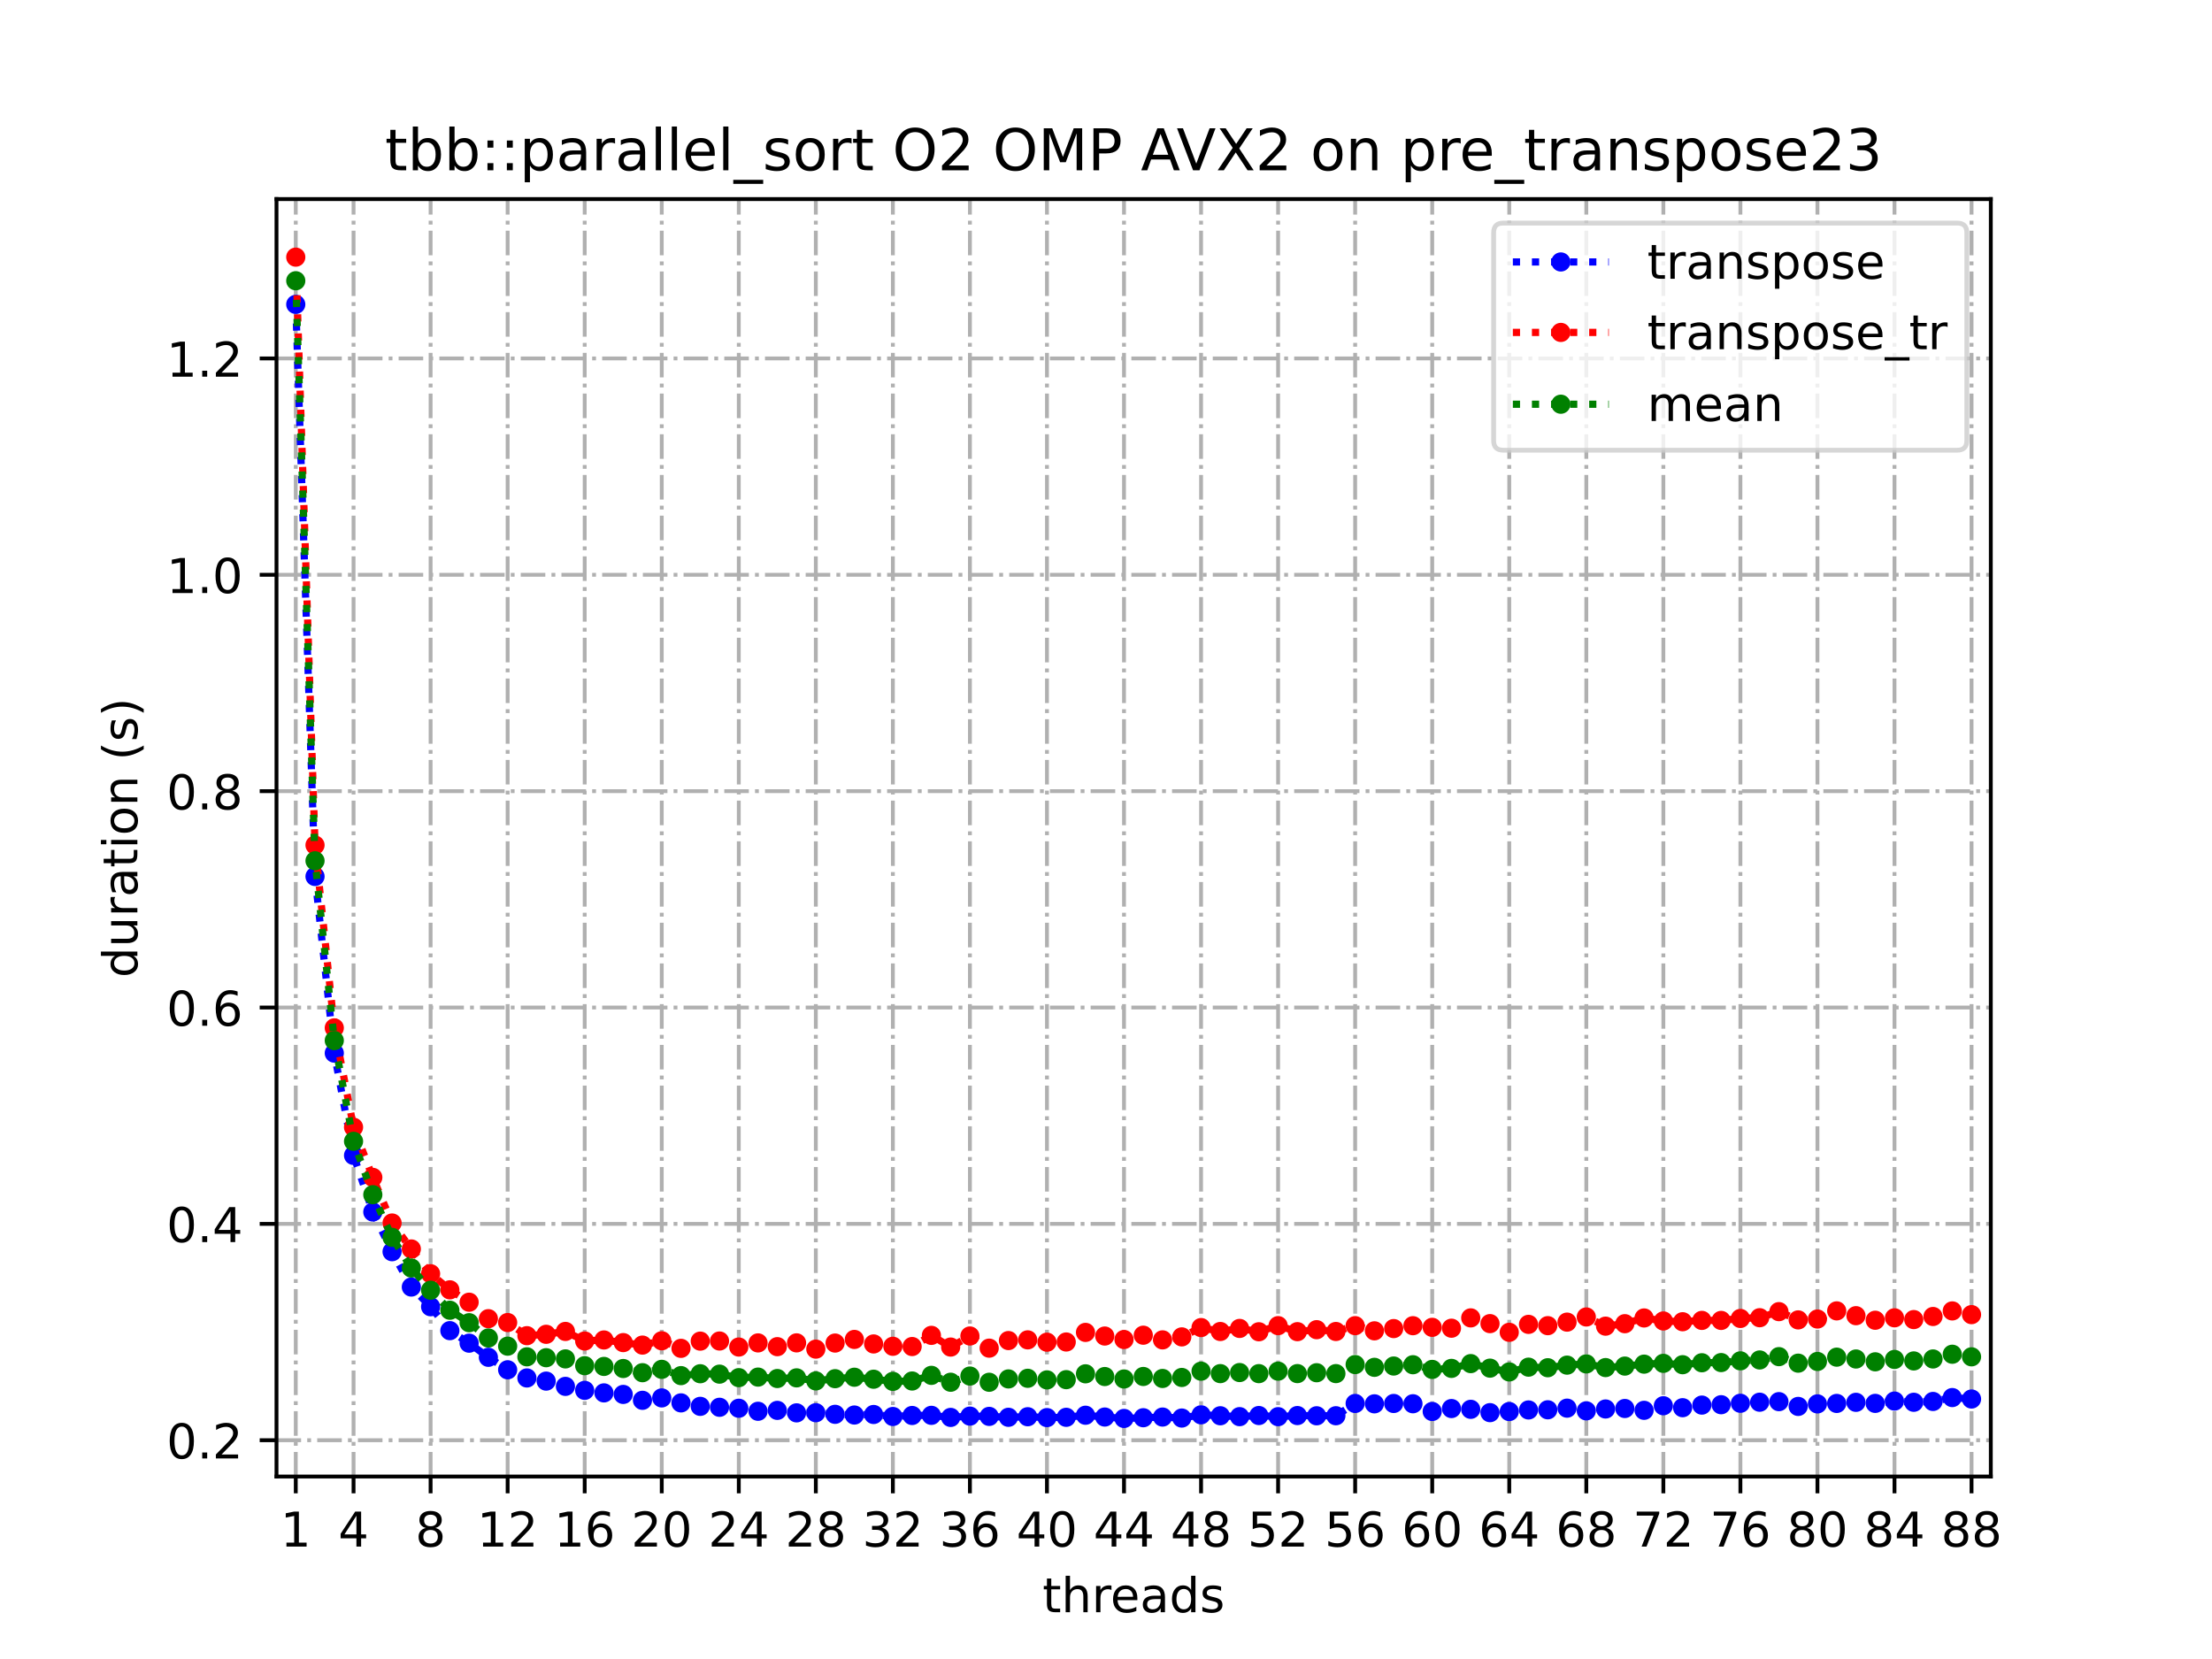<?xml version="1.0" encoding="utf-8" standalone="no"?>
<!DOCTYPE svg PUBLIC "-//W3C//DTD SVG 1.1//EN"
  "http://www.w3.org/Graphics/SVG/1.1/DTD/svg11.dtd">
<!-- Created with matplotlib (https://matplotlib.org/) -->
<svg height="345.6pt" version="1.1" viewBox="0 0 460.8 345.6" width="460.8pt" xmlns="http://www.w3.org/2000/svg" xmlns:xlink="http://www.w3.org/1999/xlink">
 <defs>
  <style type="text/css">
*{stroke-linecap:butt;stroke-linejoin:round;}
  </style>
 </defs>
 <g id="figure_1">
  <g id="patch_1">
   <path d="M 0 345.6 
L 460.8 345.6 
L 460.8 0 
L 0 0 
z
" style="fill:#ffffff;"/>
  </g>
  <g id="axes_1">
   <g id="patch_2">
    <path d="M 57.6 307.584 
L 414.72 307.584 
L 414.72 41.472 
L 57.6 41.472 
z
" style="fill:#ffffff;"/>
   </g>
   <g id="matplotlib.axis_1">
    <g id="xtick_1">
     <g id="line2d_1">
      <path clip-path="url(#pc284df0277)" d="M 61.613 307.584 
L 61.613 41.472 
" style="fill:none;stroke:#b0b0b0;stroke-dasharray:5.12,1.28,0.8,1.28;stroke-dashoffset:0;stroke-width:0.8;"/>
     </g>
     <g id="line2d_2">
      <defs>
       <path d="M 0 0 
L 0 3.5 
" id="mdf4a9774ea" style="stroke:#000000;stroke-width:0.8;"/>
      </defs>
      <g>
       <use style="stroke:#000000;stroke-width:0.8;" x="61.613" xlink:href="#mdf4a9774ea" y="307.584"/>
      </g>
     </g>
     <g id="text_1">
      <!-- 1 -->
      <defs>
       <path d="M 12.406 8.297 
L 28.516 8.297 
L 28.516 63.922 
L 10.984 60.406 
L 10.984 69.391 
L 28.422 72.906 
L 38.281 72.906 
L 38.281 8.297 
L 54.391 8.297 
L 54.391 0 
L 12.406 0 
z
" id="DejaVuSans-49"/>
      </defs>
      <g transform="translate(58.431 322.182)scale(0.1 -0.1)">
       <use xlink:href="#DejaVuSans-49"/>
      </g>
     </g>
    </g>
    <g id="xtick_2">
     <g id="line2d_3">
      <path clip-path="url(#pc284df0277)" d="M 73.65 307.584 
L 73.65 41.472 
" style="fill:none;stroke:#b0b0b0;stroke-dasharray:5.12,1.28,0.8,1.28;stroke-dashoffset:0;stroke-width:0.8;"/>
     </g>
     <g id="line2d_4">
      <g>
       <use style="stroke:#000000;stroke-width:0.8;" x="73.65" xlink:href="#mdf4a9774ea" y="307.584"/>
      </g>
     </g>
     <g id="text_2">
      <!-- 4 -->
      <defs>
       <path d="M 37.797 64.312 
L 12.891 25.391 
L 37.797 25.391 
z
M 35.203 72.906 
L 47.609 72.906 
L 47.609 25.391 
L 58.016 25.391 
L 58.016 17.188 
L 47.609 17.188 
L 47.609 0 
L 37.797 0 
L 37.797 17.188 
L 4.891 17.188 
L 4.891 26.703 
z
" id="DejaVuSans-52"/>
      </defs>
      <g transform="translate(70.469 322.182)scale(0.1 -0.1)">
       <use xlink:href="#DejaVuSans-52"/>
      </g>
     </g>
    </g>
    <g id="xtick_3">
     <g id="line2d_5">
      <path clip-path="url(#pc284df0277)" d="M 89.701 307.584 
L 89.701 41.472 
" style="fill:none;stroke:#b0b0b0;stroke-dasharray:5.12,1.28,0.8,1.28;stroke-dashoffset:0;stroke-width:0.8;"/>
     </g>
     <g id="line2d_6">
      <g>
       <use style="stroke:#000000;stroke-width:0.8;" x="89.701" xlink:href="#mdf4a9774ea" y="307.584"/>
      </g>
     </g>
     <g id="text_3">
      <!-- 8 -->
      <defs>
       <path d="M 31.781 34.625 
Q 24.75 34.625 20.719 30.859 
Q 16.703 27.094 16.703 20.516 
Q 16.703 13.922 20.719 10.156 
Q 24.75 6.391 31.781 6.391 
Q 38.812 6.391 42.859 10.172 
Q 46.922 13.969 46.922 20.516 
Q 46.922 27.094 42.891 30.859 
Q 38.875 34.625 31.781 34.625 
z
M 21.922 38.812 
Q 15.578 40.375 12.031 44.719 
Q 8.5 49.078 8.5 55.328 
Q 8.5 64.062 14.719 69.141 
Q 20.953 74.219 31.781 74.219 
Q 42.672 74.219 48.875 69.141 
Q 55.078 64.062 55.078 55.328 
Q 55.078 49.078 51.531 44.719 
Q 48 40.375 41.703 38.812 
Q 48.828 37.156 52.797 32.312 
Q 56.781 27.484 56.781 20.516 
Q 56.781 9.906 50.312 4.234 
Q 43.844 -1.422 31.781 -1.422 
Q 19.734 -1.422 13.25 4.234 
Q 6.781 9.906 6.781 20.516 
Q 6.781 27.484 10.781 32.312 
Q 14.797 37.156 21.922 38.812 
z
M 18.312 54.391 
Q 18.312 48.734 21.844 45.562 
Q 25.391 42.391 31.781 42.391 
Q 38.141 42.391 41.719 45.562 
Q 45.312 48.734 45.312 54.391 
Q 45.312 60.062 41.719 63.234 
Q 38.141 66.406 31.781 66.406 
Q 25.391 66.406 21.844 63.234 
Q 18.312 60.062 18.312 54.391 
z
" id="DejaVuSans-56"/>
      </defs>
      <g transform="translate(86.519 322.182)scale(0.1 -0.1)">
       <use xlink:href="#DejaVuSans-56"/>
      </g>
     </g>
    </g>
    <g id="xtick_4">
     <g id="line2d_7">
      <path clip-path="url(#pc284df0277)" d="M 105.751 307.584 
L 105.751 41.472 
" style="fill:none;stroke:#b0b0b0;stroke-dasharray:5.12,1.28,0.8,1.28;stroke-dashoffset:0;stroke-width:0.8;"/>
     </g>
     <g id="line2d_8">
      <g>
       <use style="stroke:#000000;stroke-width:0.8;" x="105.751" xlink:href="#mdf4a9774ea" y="307.584"/>
      </g>
     </g>
     <g id="text_4">
      <!-- 12 -->
      <defs>
       <path d="M 19.188 8.297 
L 53.609 8.297 
L 53.609 0 
L 7.328 0 
L 7.328 8.297 
Q 12.938 14.109 22.625 23.891 
Q 32.328 33.688 34.812 36.531 
Q 39.547 41.844 41.422 45.531 
Q 43.312 49.219 43.312 52.781 
Q 43.312 58.594 39.234 62.25 
Q 35.156 65.922 28.609 65.922 
Q 23.969 65.922 18.812 64.312 
Q 13.672 62.703 7.812 59.422 
L 7.812 69.391 
Q 13.766 71.781 18.938 73 
Q 24.125 74.219 28.422 74.219 
Q 39.75 74.219 46.484 68.547 
Q 53.219 62.891 53.219 53.422 
Q 53.219 48.922 51.531 44.891 
Q 49.859 40.875 45.406 35.406 
Q 44.188 33.984 37.641 27.219 
Q 31.109 20.453 19.188 8.297 
z
" id="DejaVuSans-50"/>
      </defs>
      <g transform="translate(99.389 322.182)scale(0.1 -0.1)">
       <use xlink:href="#DejaVuSans-49"/>
       <use x="63.623" xlink:href="#DejaVuSans-50"/>
      </g>
     </g>
    </g>
    <g id="xtick_5">
     <g id="line2d_9">
      <path clip-path="url(#pc284df0277)" d="M 121.801 307.584 
L 121.801 41.472 
" style="fill:none;stroke:#b0b0b0;stroke-dasharray:5.12,1.28,0.8,1.28;stroke-dashoffset:0;stroke-width:0.8;"/>
     </g>
     <g id="line2d_10">
      <g>
       <use style="stroke:#000000;stroke-width:0.8;" x="121.801" xlink:href="#mdf4a9774ea" y="307.584"/>
      </g>
     </g>
     <g id="text_5">
      <!-- 16 -->
      <defs>
       <path d="M 33.016 40.375 
Q 26.375 40.375 22.484 35.828 
Q 18.609 31.297 18.609 23.391 
Q 18.609 15.531 22.484 10.953 
Q 26.375 6.391 33.016 6.391 
Q 39.656 6.391 43.531 10.953 
Q 47.406 15.531 47.406 23.391 
Q 47.406 31.297 43.531 35.828 
Q 39.656 40.375 33.016 40.375 
z
M 52.594 71.297 
L 52.594 62.312 
Q 48.875 64.062 45.094 64.984 
Q 41.312 65.922 37.594 65.922 
Q 27.828 65.922 22.672 59.328 
Q 17.531 52.734 16.797 39.406 
Q 19.672 43.656 24.016 45.922 
Q 28.375 48.188 33.594 48.188 
Q 44.578 48.188 50.953 41.516 
Q 57.328 34.859 57.328 23.391 
Q 57.328 12.156 50.688 5.359 
Q 44.047 -1.422 33.016 -1.422 
Q 20.359 -1.422 13.672 8.266 
Q 6.984 17.969 6.984 36.375 
Q 6.984 53.656 15.188 63.938 
Q 23.391 74.219 37.203 74.219 
Q 40.922 74.219 44.703 73.484 
Q 48.484 72.75 52.594 71.297 
z
" id="DejaVuSans-54"/>
      </defs>
      <g transform="translate(115.439 322.182)scale(0.1 -0.1)">
       <use xlink:href="#DejaVuSans-49"/>
       <use x="63.623" xlink:href="#DejaVuSans-54"/>
      </g>
     </g>
    </g>
    <g id="xtick_6">
     <g id="line2d_11">
      <path clip-path="url(#pc284df0277)" d="M 137.852 307.584 
L 137.852 41.472 
" style="fill:none;stroke:#b0b0b0;stroke-dasharray:5.12,1.28,0.8,1.28;stroke-dashoffset:0;stroke-width:0.8;"/>
     </g>
     <g id="line2d_12">
      <g>
       <use style="stroke:#000000;stroke-width:0.8;" x="137.852" xlink:href="#mdf4a9774ea" y="307.584"/>
      </g>
     </g>
     <g id="text_6">
      <!-- 20 -->
      <defs>
       <path d="M 31.781 66.406 
Q 24.172 66.406 20.328 58.906 
Q 16.5 51.422 16.5 36.375 
Q 16.5 21.391 20.328 13.891 
Q 24.172 6.391 31.781 6.391 
Q 39.453 6.391 43.281 13.891 
Q 47.125 21.391 47.125 36.375 
Q 47.125 51.422 43.281 58.906 
Q 39.453 66.406 31.781 66.406 
z
M 31.781 74.219 
Q 44.047 74.219 50.516 64.516 
Q 56.984 54.828 56.984 36.375 
Q 56.984 17.969 50.516 8.266 
Q 44.047 -1.422 31.781 -1.422 
Q 19.531 -1.422 13.062 8.266 
Q 6.594 17.969 6.594 36.375 
Q 6.594 54.828 13.062 64.516 
Q 19.531 74.219 31.781 74.219 
z
" id="DejaVuSans-48"/>
      </defs>
      <g transform="translate(131.489 322.182)scale(0.1 -0.1)">
       <use xlink:href="#DejaVuSans-50"/>
       <use x="63.623" xlink:href="#DejaVuSans-48"/>
      </g>
     </g>
    </g>
    <g id="xtick_7">
     <g id="line2d_13">
      <path clip-path="url(#pc284df0277)" d="M 153.902 307.584 
L 153.902 41.472 
" style="fill:none;stroke:#b0b0b0;stroke-dasharray:5.12,1.28,0.8,1.28;stroke-dashoffset:0;stroke-width:0.8;"/>
     </g>
     <g id="line2d_14">
      <g>
       <use style="stroke:#000000;stroke-width:0.8;" x="153.902" xlink:href="#mdf4a9774ea" y="307.584"/>
      </g>
     </g>
     <g id="text_7">
      <!-- 24 -->
      <g transform="translate(147.54 322.182)scale(0.1 -0.1)">
       <use xlink:href="#DejaVuSans-50"/>
       <use x="63.623" xlink:href="#DejaVuSans-52"/>
      </g>
     </g>
    </g>
    <g id="xtick_8">
     <g id="line2d_15">
      <path clip-path="url(#pc284df0277)" d="M 169.952 307.584 
L 169.952 41.472 
" style="fill:none;stroke:#b0b0b0;stroke-dasharray:5.12,1.28,0.8,1.28;stroke-dashoffset:0;stroke-width:0.8;"/>
     </g>
     <g id="line2d_16">
      <g>
       <use style="stroke:#000000;stroke-width:0.8;" x="169.952" xlink:href="#mdf4a9774ea" y="307.584"/>
      </g>
     </g>
     <g id="text_8">
      <!-- 28 -->
      <g transform="translate(163.59 322.182)scale(0.1 -0.1)">
       <use xlink:href="#DejaVuSans-50"/>
       <use x="63.623" xlink:href="#DejaVuSans-56"/>
      </g>
     </g>
    </g>
    <g id="xtick_9">
     <g id="line2d_17">
      <path clip-path="url(#pc284df0277)" d="M 186.003 307.584 
L 186.003 41.472 
" style="fill:none;stroke:#b0b0b0;stroke-dasharray:5.12,1.28,0.8,1.28;stroke-dashoffset:0;stroke-width:0.8;"/>
     </g>
     <g id="line2d_18">
      <g>
       <use style="stroke:#000000;stroke-width:0.8;" x="186.003" xlink:href="#mdf4a9774ea" y="307.584"/>
      </g>
     </g>
     <g id="text_9">
      <!-- 32 -->
      <defs>
       <path d="M 40.578 39.312 
Q 47.656 37.797 51.625 33 
Q 55.609 28.219 55.609 21.188 
Q 55.609 10.406 48.188 4.484 
Q 40.766 -1.422 27.094 -1.422 
Q 22.516 -1.422 17.656 -0.516 
Q 12.797 0.391 7.625 2.203 
L 7.625 11.719 
Q 11.719 9.328 16.594 8.109 
Q 21.484 6.891 26.812 6.891 
Q 36.078 6.891 40.938 10.547 
Q 45.797 14.203 45.797 21.188 
Q 45.797 27.641 41.281 31.266 
Q 36.766 34.906 28.719 34.906 
L 20.219 34.906 
L 20.219 43.016 
L 29.109 43.016 
Q 36.375 43.016 40.234 45.922 
Q 44.094 48.828 44.094 54.297 
Q 44.094 59.906 40.109 62.906 
Q 36.141 65.922 28.719 65.922 
Q 24.656 65.922 20.016 65.031 
Q 15.375 64.156 9.812 62.312 
L 9.812 71.094 
Q 15.438 72.656 20.344 73.438 
Q 25.25 74.219 29.594 74.219 
Q 40.828 74.219 47.359 69.109 
Q 53.906 64.016 53.906 55.328 
Q 53.906 49.266 50.438 45.094 
Q 46.969 40.922 40.578 39.312 
z
" id="DejaVuSans-51"/>
      </defs>
      <g transform="translate(179.64 322.182)scale(0.1 -0.1)">
       <use xlink:href="#DejaVuSans-51"/>
       <use x="63.623" xlink:href="#DejaVuSans-50"/>
      </g>
     </g>
    </g>
    <g id="xtick_10">
     <g id="line2d_19">
      <path clip-path="url(#pc284df0277)" d="M 202.053 307.584 
L 202.053 41.472 
" style="fill:none;stroke:#b0b0b0;stroke-dasharray:5.12,1.28,0.8,1.28;stroke-dashoffset:0;stroke-width:0.8;"/>
     </g>
     <g id="line2d_20">
      <g>
       <use style="stroke:#000000;stroke-width:0.8;" x="202.053" xlink:href="#mdf4a9774ea" y="307.584"/>
      </g>
     </g>
     <g id="text_10">
      <!-- 36 -->
      <g transform="translate(195.691 322.182)scale(0.1 -0.1)">
       <use xlink:href="#DejaVuSans-51"/>
       <use x="63.623" xlink:href="#DejaVuSans-54"/>
      </g>
     </g>
    </g>
    <g id="xtick_11">
     <g id="line2d_21">
      <path clip-path="url(#pc284df0277)" d="M 218.103 307.584 
L 218.103 41.472 
" style="fill:none;stroke:#b0b0b0;stroke-dasharray:5.12,1.28,0.8,1.28;stroke-dashoffset:0;stroke-width:0.8;"/>
     </g>
     <g id="line2d_22">
      <g>
       <use style="stroke:#000000;stroke-width:0.8;" x="218.103" xlink:href="#mdf4a9774ea" y="307.584"/>
      </g>
     </g>
     <g id="text_11">
      <!-- 40 -->
      <g transform="translate(211.741 322.182)scale(0.1 -0.1)">
       <use xlink:href="#DejaVuSans-52"/>
       <use x="63.623" xlink:href="#DejaVuSans-48"/>
      </g>
     </g>
    </g>
    <g id="xtick_12">
     <g id="line2d_23">
      <path clip-path="url(#pc284df0277)" d="M 234.154 307.584 
L 234.154 41.472 
" style="fill:none;stroke:#b0b0b0;stroke-dasharray:5.12,1.28,0.8,1.28;stroke-dashoffset:0;stroke-width:0.8;"/>
     </g>
     <g id="line2d_24">
      <g>
       <use style="stroke:#000000;stroke-width:0.8;" x="234.154" xlink:href="#mdf4a9774ea" y="307.584"/>
      </g>
     </g>
     <g id="text_12">
      <!-- 44 -->
      <g transform="translate(227.791 322.182)scale(0.1 -0.1)">
       <use xlink:href="#DejaVuSans-52"/>
       <use x="63.623" xlink:href="#DejaVuSans-52"/>
      </g>
     </g>
    </g>
    <g id="xtick_13">
     <g id="line2d_25">
      <path clip-path="url(#pc284df0277)" d="M 250.204 307.584 
L 250.204 41.472 
" style="fill:none;stroke:#b0b0b0;stroke-dasharray:5.12,1.28,0.8,1.28;stroke-dashoffset:0;stroke-width:0.8;"/>
     </g>
     <g id="line2d_26">
      <g>
       <use style="stroke:#000000;stroke-width:0.8;" x="250.204" xlink:href="#mdf4a9774ea" y="307.584"/>
      </g>
     </g>
     <g id="text_13">
      <!-- 48 -->
      <g transform="translate(243.842 322.182)scale(0.1 -0.1)">
       <use xlink:href="#DejaVuSans-52"/>
       <use x="63.623" xlink:href="#DejaVuSans-56"/>
      </g>
     </g>
    </g>
    <g id="xtick_14">
     <g id="line2d_27">
      <path clip-path="url(#pc284df0277)" d="M 266.254 307.584 
L 266.254 41.472 
" style="fill:none;stroke:#b0b0b0;stroke-dasharray:5.12,1.28,0.8,1.28;stroke-dashoffset:0;stroke-width:0.8;"/>
     </g>
     <g id="line2d_28">
      <g>
       <use style="stroke:#000000;stroke-width:0.8;" x="266.254" xlink:href="#mdf4a9774ea" y="307.584"/>
      </g>
     </g>
     <g id="text_14">
      <!-- 52 -->
      <defs>
       <path d="M 10.797 72.906 
L 49.516 72.906 
L 49.516 64.594 
L 19.828 64.594 
L 19.828 46.734 
Q 21.969 47.469 24.109 47.828 
Q 26.266 48.188 28.422 48.188 
Q 40.625 48.188 47.75 41.5 
Q 54.891 34.812 54.891 23.391 
Q 54.891 11.625 47.562 5.094 
Q 40.234 -1.422 26.906 -1.422 
Q 22.312 -1.422 17.547 -0.641 
Q 12.797 0.141 7.719 1.703 
L 7.719 11.625 
Q 12.109 9.234 16.797 8.062 
Q 21.484 6.891 26.703 6.891 
Q 35.156 6.891 40.078 11.328 
Q 45.016 15.766 45.016 23.391 
Q 45.016 31 40.078 35.438 
Q 35.156 39.891 26.703 39.891 
Q 22.75 39.891 18.812 39.016 
Q 14.891 38.141 10.797 36.281 
z
" id="DejaVuSans-53"/>
      </defs>
      <g transform="translate(259.892 322.182)scale(0.1 -0.1)">
       <use xlink:href="#DejaVuSans-53"/>
       <use x="63.623" xlink:href="#DejaVuSans-50"/>
      </g>
     </g>
    </g>
    <g id="xtick_15">
     <g id="line2d_29">
      <path clip-path="url(#pc284df0277)" d="M 282.305 307.584 
L 282.305 41.472 
" style="fill:none;stroke:#b0b0b0;stroke-dasharray:5.12,1.28,0.8,1.28;stroke-dashoffset:0;stroke-width:0.8;"/>
     </g>
     <g id="line2d_30">
      <g>
       <use style="stroke:#000000;stroke-width:0.8;" x="282.305" xlink:href="#mdf4a9774ea" y="307.584"/>
      </g>
     </g>
     <g id="text_15">
      <!-- 56 -->
      <g transform="translate(275.942 322.182)scale(0.1 -0.1)">
       <use xlink:href="#DejaVuSans-53"/>
       <use x="63.623" xlink:href="#DejaVuSans-54"/>
      </g>
     </g>
    </g>
    <g id="xtick_16">
     <g id="line2d_31">
      <path clip-path="url(#pc284df0277)" d="M 298.355 307.584 
L 298.355 41.472 
" style="fill:none;stroke:#b0b0b0;stroke-dasharray:5.12,1.28,0.8,1.28;stroke-dashoffset:0;stroke-width:0.8;"/>
     </g>
     <g id="line2d_32">
      <g>
       <use style="stroke:#000000;stroke-width:0.8;" x="298.355" xlink:href="#mdf4a9774ea" y="307.584"/>
      </g>
     </g>
     <g id="text_16">
      <!-- 60 -->
      <g transform="translate(291.993 322.182)scale(0.1 -0.1)">
       <use xlink:href="#DejaVuSans-54"/>
       <use x="63.623" xlink:href="#DejaVuSans-48"/>
      </g>
     </g>
    </g>
    <g id="xtick_17">
     <g id="line2d_33">
      <path clip-path="url(#pc284df0277)" d="M 314.405 307.584 
L 314.405 41.472 
" style="fill:none;stroke:#b0b0b0;stroke-dasharray:5.12,1.28,0.8,1.28;stroke-dashoffset:0;stroke-width:0.8;"/>
     </g>
     <g id="line2d_34">
      <g>
       <use style="stroke:#000000;stroke-width:0.8;" x="314.405" xlink:href="#mdf4a9774ea" y="307.584"/>
      </g>
     </g>
     <g id="text_17">
      <!-- 64 -->
      <g transform="translate(308.043 322.182)scale(0.1 -0.1)">
       <use xlink:href="#DejaVuSans-54"/>
       <use x="63.623" xlink:href="#DejaVuSans-52"/>
      </g>
     </g>
    </g>
    <g id="xtick_18">
     <g id="line2d_35">
      <path clip-path="url(#pc284df0277)" d="M 330.456 307.584 
L 330.456 41.472 
" style="fill:none;stroke:#b0b0b0;stroke-dasharray:5.12,1.28,0.8,1.28;stroke-dashoffset:0;stroke-width:0.8;"/>
     </g>
     <g id="line2d_36">
      <g>
       <use style="stroke:#000000;stroke-width:0.8;" x="330.456" xlink:href="#mdf4a9774ea" y="307.584"/>
      </g>
     </g>
     <g id="text_18">
      <!-- 68 -->
      <g transform="translate(324.093 322.182)scale(0.1 -0.1)">
       <use xlink:href="#DejaVuSans-54"/>
       <use x="63.623" xlink:href="#DejaVuSans-56"/>
      </g>
     </g>
    </g>
    <g id="xtick_19">
     <g id="line2d_37">
      <path clip-path="url(#pc284df0277)" d="M 346.506 307.584 
L 346.506 41.472 
" style="fill:none;stroke:#b0b0b0;stroke-dasharray:5.12,1.28,0.8,1.28;stroke-dashoffset:0;stroke-width:0.8;"/>
     </g>
     <g id="line2d_38">
      <g>
       <use style="stroke:#000000;stroke-width:0.8;" x="346.506" xlink:href="#mdf4a9774ea" y="307.584"/>
      </g>
     </g>
     <g id="text_19">
      <!-- 72 -->
      <defs>
       <path d="M 8.203 72.906 
L 55.078 72.906 
L 55.078 68.703 
L 28.609 0 
L 18.312 0 
L 43.219 64.594 
L 8.203 64.594 
z
" id="DejaVuSans-55"/>
      </defs>
      <g transform="translate(340.144 322.182)scale(0.1 -0.1)">
       <use xlink:href="#DejaVuSans-55"/>
       <use x="63.623" xlink:href="#DejaVuSans-50"/>
      </g>
     </g>
    </g>
    <g id="xtick_20">
     <g id="line2d_39">
      <path clip-path="url(#pc284df0277)" d="M 362.556 307.584 
L 362.556 41.472 
" style="fill:none;stroke:#b0b0b0;stroke-dasharray:5.12,1.28,0.8,1.28;stroke-dashoffset:0;stroke-width:0.8;"/>
     </g>
     <g id="line2d_40">
      <g>
       <use style="stroke:#000000;stroke-width:0.8;" x="362.556" xlink:href="#mdf4a9774ea" y="307.584"/>
      </g>
     </g>
     <g id="text_20">
      <!-- 76 -->
      <g transform="translate(356.194 322.182)scale(0.1 -0.1)">
       <use xlink:href="#DejaVuSans-55"/>
       <use x="63.623" xlink:href="#DejaVuSans-54"/>
      </g>
     </g>
    </g>
    <g id="xtick_21">
     <g id="line2d_41">
      <path clip-path="url(#pc284df0277)" d="M 378.607 307.584 
L 378.607 41.472 
" style="fill:none;stroke:#b0b0b0;stroke-dasharray:5.12,1.28,0.8,1.28;stroke-dashoffset:0;stroke-width:0.8;"/>
     </g>
     <g id="line2d_42">
      <g>
       <use style="stroke:#000000;stroke-width:0.8;" x="378.607" xlink:href="#mdf4a9774ea" y="307.584"/>
      </g>
     </g>
     <g id="text_21">
      <!-- 80 -->
      <g transform="translate(372.244 322.182)scale(0.1 -0.1)">
       <use xlink:href="#DejaVuSans-56"/>
       <use x="63.623" xlink:href="#DejaVuSans-48"/>
      </g>
     </g>
    </g>
    <g id="xtick_22">
     <g id="line2d_43">
      <path clip-path="url(#pc284df0277)" d="M 394.657 307.584 
L 394.657 41.472 
" style="fill:none;stroke:#b0b0b0;stroke-dasharray:5.12,1.28,0.8,1.28;stroke-dashoffset:0;stroke-width:0.8;"/>
     </g>
     <g id="line2d_44">
      <g>
       <use style="stroke:#000000;stroke-width:0.8;" x="394.657" xlink:href="#mdf4a9774ea" y="307.584"/>
      </g>
     </g>
     <g id="text_22">
      <!-- 84 -->
      <g transform="translate(388.295 322.182)scale(0.1 -0.1)">
       <use xlink:href="#DejaVuSans-56"/>
       <use x="63.623" xlink:href="#DejaVuSans-52"/>
      </g>
     </g>
    </g>
    <g id="xtick_23">
     <g id="line2d_45">
      <path clip-path="url(#pc284df0277)" d="M 410.707 307.584 
L 410.707 41.472 
" style="fill:none;stroke:#b0b0b0;stroke-dasharray:5.12,1.28,0.8,1.28;stroke-dashoffset:0;stroke-width:0.8;"/>
     </g>
     <g id="line2d_46">
      <g>
       <use style="stroke:#000000;stroke-width:0.8;" x="410.707" xlink:href="#mdf4a9774ea" y="307.584"/>
      </g>
     </g>
     <g id="text_23">
      <!-- 88 -->
      <g transform="translate(404.345 322.182)scale(0.1 -0.1)">
       <use xlink:href="#DejaVuSans-56"/>
       <use x="63.623" xlink:href="#DejaVuSans-56"/>
      </g>
     </g>
    </g>
    <g id="text_24">
     <!-- threads -->
     <defs>
      <path d="M 18.312 70.219 
L 18.312 54.688 
L 36.812 54.688 
L 36.812 47.703 
L 18.312 47.703 
L 18.312 18.016 
Q 18.312 11.328 20.141 9.422 
Q 21.969 7.516 27.594 7.516 
L 36.812 7.516 
L 36.812 0 
L 27.594 0 
Q 17.188 0 13.234 3.875 
Q 9.281 7.766 9.281 18.016 
L 9.281 47.703 
L 2.688 47.703 
L 2.688 54.688 
L 9.281 54.688 
L 9.281 70.219 
z
" id="DejaVuSans-116"/>
      <path d="M 54.891 33.016 
L 54.891 0 
L 45.906 0 
L 45.906 32.719 
Q 45.906 40.484 42.875 44.328 
Q 39.844 48.188 33.797 48.188 
Q 26.516 48.188 22.312 43.547 
Q 18.109 38.922 18.109 30.906 
L 18.109 0 
L 9.078 0 
L 9.078 75.984 
L 18.109 75.984 
L 18.109 46.188 
Q 21.344 51.125 25.703 53.562 
Q 30.078 56 35.797 56 
Q 45.219 56 50.047 50.172 
Q 54.891 44.344 54.891 33.016 
z
" id="DejaVuSans-104"/>
      <path d="M 41.109 46.297 
Q 39.594 47.172 37.812 47.578 
Q 36.031 48 33.891 48 
Q 26.266 48 22.188 43.047 
Q 18.109 38.094 18.109 28.812 
L 18.109 0 
L 9.078 0 
L 9.078 54.688 
L 18.109 54.688 
L 18.109 46.188 
Q 20.953 51.172 25.484 53.578 
Q 30.031 56 36.531 56 
Q 37.453 56 38.578 55.875 
Q 39.703 55.766 41.062 55.516 
z
" id="DejaVuSans-114"/>
      <path d="M 56.203 29.594 
L 56.203 25.203 
L 14.891 25.203 
Q 15.484 15.922 20.484 11.062 
Q 25.484 6.203 34.422 6.203 
Q 39.594 6.203 44.453 7.469 
Q 49.312 8.734 54.109 11.281 
L 54.109 2.781 
Q 49.266 0.734 44.188 -0.344 
Q 39.109 -1.422 33.891 -1.422 
Q 20.797 -1.422 13.156 6.188 
Q 5.516 13.812 5.516 26.812 
Q 5.516 40.234 12.766 48.109 
Q 20.016 56 32.328 56 
Q 43.359 56 49.781 48.891 
Q 56.203 41.797 56.203 29.594 
z
M 47.219 32.234 
Q 47.125 39.594 43.094 43.984 
Q 39.062 48.391 32.422 48.391 
Q 24.906 48.391 20.391 44.141 
Q 15.875 39.891 15.188 32.172 
z
" id="DejaVuSans-101"/>
      <path d="M 34.281 27.484 
Q 23.391 27.484 19.188 25 
Q 14.984 22.516 14.984 16.5 
Q 14.984 11.719 18.141 8.906 
Q 21.297 6.109 26.703 6.109 
Q 34.188 6.109 38.703 11.406 
Q 43.219 16.703 43.219 25.484 
L 43.219 27.484 
z
M 52.203 31.203 
L 52.203 0 
L 43.219 0 
L 43.219 8.297 
Q 40.141 3.328 35.547 0.953 
Q 30.953 -1.422 24.312 -1.422 
Q 15.922 -1.422 10.953 3.297 
Q 6 8.016 6 15.922 
Q 6 25.141 12.172 29.828 
Q 18.359 34.516 30.609 34.516 
L 43.219 34.516 
L 43.219 35.406 
Q 43.219 41.609 39.141 45 
Q 35.062 48.391 27.688 48.391 
Q 23 48.391 18.547 47.266 
Q 14.109 46.141 10.016 43.891 
L 10.016 52.203 
Q 14.938 54.109 19.578 55.047 
Q 24.219 56 28.609 56 
Q 40.484 56 46.344 49.844 
Q 52.203 43.703 52.203 31.203 
z
" id="DejaVuSans-97"/>
      <path d="M 45.406 46.391 
L 45.406 75.984 
L 54.391 75.984 
L 54.391 0 
L 45.406 0 
L 45.406 8.203 
Q 42.578 3.328 38.25 0.953 
Q 33.938 -1.422 27.875 -1.422 
Q 17.969 -1.422 11.734 6.484 
Q 5.516 14.406 5.516 27.297 
Q 5.516 40.188 11.734 48.094 
Q 17.969 56 27.875 56 
Q 33.938 56 38.25 53.625 
Q 42.578 51.266 45.406 46.391 
z
M 14.797 27.297 
Q 14.797 17.391 18.875 11.75 
Q 22.953 6.109 30.078 6.109 
Q 37.203 6.109 41.297 11.75 
Q 45.406 17.391 45.406 27.297 
Q 45.406 37.203 41.297 42.844 
Q 37.203 48.484 30.078 48.484 
Q 22.953 48.484 18.875 42.844 
Q 14.797 37.203 14.797 27.297 
z
" id="DejaVuSans-100"/>
      <path d="M 44.281 53.078 
L 44.281 44.578 
Q 40.484 46.531 36.375 47.5 
Q 32.281 48.484 27.875 48.484 
Q 21.188 48.484 17.844 46.438 
Q 14.5 44.391 14.5 40.281 
Q 14.5 37.156 16.891 35.375 
Q 19.281 33.594 26.516 31.984 
L 29.594 31.297 
Q 39.156 29.25 43.188 25.516 
Q 47.219 21.781 47.219 15.094 
Q 47.219 7.469 41.188 3.016 
Q 35.156 -1.422 24.609 -1.422 
Q 20.219 -1.422 15.453 -0.562 
Q 10.688 0.297 5.422 2 
L 5.422 11.281 
Q 10.406 8.688 15.234 7.391 
Q 20.062 6.109 24.812 6.109 
Q 31.156 6.109 34.562 8.281 
Q 37.984 10.453 37.984 14.406 
Q 37.984 18.062 35.516 20.016 
Q 33.062 21.969 24.703 23.781 
L 21.578 24.516 
Q 13.234 26.266 9.516 29.906 
Q 5.812 33.547 5.812 39.891 
Q 5.812 47.609 11.281 51.797 
Q 16.75 56 26.812 56 
Q 31.781 56 36.172 55.266 
Q 40.578 54.547 44.281 53.078 
z
" id="DejaVuSans-115"/>
     </defs>
     <g transform="translate(217.169 335.861)scale(0.1 -0.1)">
      <use xlink:href="#DejaVuSans-116"/>
      <use x="39.209" xlink:href="#DejaVuSans-104"/>
      <use x="102.588" xlink:href="#DejaVuSans-114"/>
      <use x="141.451" xlink:href="#DejaVuSans-101"/>
      <use x="202.975" xlink:href="#DejaVuSans-97"/>
      <use x="264.254" xlink:href="#DejaVuSans-100"/>
      <use x="327.73" xlink:href="#DejaVuSans-115"/>
     </g>
    </g>
   </g>
   <g id="matplotlib.axis_2">
    <g id="ytick_1">
     <g id="line2d_47">
      <path clip-path="url(#pc284df0277)" d="M 57.6 300.024 
L 414.72 300.024 
" style="fill:none;stroke:#b0b0b0;stroke-dasharray:5.12,1.28,0.8,1.28;stroke-dashoffset:0;stroke-width:0.8;"/>
     </g>
     <g id="line2d_48">
      <defs>
       <path d="M 0 0 
L -3.5 0 
" id="mbea64b8ee8" style="stroke:#000000;stroke-width:0.8;"/>
      </defs>
      <g>
       <use style="stroke:#000000;stroke-width:0.8;" x="57.6" xlink:href="#mbea64b8ee8" y="300.024"/>
      </g>
     </g>
     <g id="text_25">
      <!-- 0.2 -->
      <defs>
       <path d="M 10.688 12.406 
L 21 12.406 
L 21 0 
L 10.688 0 
z
" id="DejaVuSans-46"/>
      </defs>
      <g transform="translate(34.697 303.823)scale(0.1 -0.1)">
       <use xlink:href="#DejaVuSans-48"/>
       <use x="63.623" xlink:href="#DejaVuSans-46"/>
       <use x="95.41" xlink:href="#DejaVuSans-50"/>
      </g>
     </g>
    </g>
    <g id="ytick_2">
     <g id="line2d_49">
      <path clip-path="url(#pc284df0277)" d="M 57.6 254.953 
L 414.72 254.953 
" style="fill:none;stroke:#b0b0b0;stroke-dasharray:5.12,1.28,0.8,1.28;stroke-dashoffset:0;stroke-width:0.8;"/>
     </g>
     <g id="line2d_50">
      <g>
       <use style="stroke:#000000;stroke-width:0.8;" x="57.6" xlink:href="#mbea64b8ee8" y="254.953"/>
      </g>
     </g>
     <g id="text_26">
      <!-- 0.4 -->
      <g transform="translate(34.697 258.752)scale(0.1 -0.1)">
       <use xlink:href="#DejaVuSans-48"/>
       <use x="63.623" xlink:href="#DejaVuSans-46"/>
       <use x="95.41" xlink:href="#DejaVuSans-52"/>
      </g>
     </g>
    </g>
    <g id="ytick_3">
     <g id="line2d_51">
      <path clip-path="url(#pc284df0277)" d="M 57.6 209.882 
L 414.72 209.882 
" style="fill:none;stroke:#b0b0b0;stroke-dasharray:5.12,1.28,0.8,1.28;stroke-dashoffset:0;stroke-width:0.8;"/>
     </g>
     <g id="line2d_52">
      <g>
       <use style="stroke:#000000;stroke-width:0.8;" x="57.6" xlink:href="#mbea64b8ee8" y="209.882"/>
      </g>
     </g>
     <g id="text_27">
      <!-- 0.6 -->
      <g transform="translate(34.697 213.681)scale(0.1 -0.1)">
       <use xlink:href="#DejaVuSans-48"/>
       <use x="63.623" xlink:href="#DejaVuSans-46"/>
       <use x="95.41" xlink:href="#DejaVuSans-54"/>
      </g>
     </g>
    </g>
    <g id="ytick_4">
     <g id="line2d_53">
      <path clip-path="url(#pc284df0277)" d="M 57.6 164.81 
L 414.72 164.81 
" style="fill:none;stroke:#b0b0b0;stroke-dasharray:5.12,1.28,0.8,1.28;stroke-dashoffset:0;stroke-width:0.8;"/>
     </g>
     <g id="line2d_54">
      <g>
       <use style="stroke:#000000;stroke-width:0.8;" x="57.6" xlink:href="#mbea64b8ee8" y="164.81"/>
      </g>
     </g>
     <g id="text_28">
      <!-- 0.8 -->
      <g transform="translate(34.697 168.61)scale(0.1 -0.1)">
       <use xlink:href="#DejaVuSans-48"/>
       <use x="63.623" xlink:href="#DejaVuSans-46"/>
       <use x="95.41" xlink:href="#DejaVuSans-56"/>
      </g>
     </g>
    </g>
    <g id="ytick_5">
     <g id="line2d_55">
      <path clip-path="url(#pc284df0277)" d="M 57.6 119.739 
L 414.72 119.739 
" style="fill:none;stroke:#b0b0b0;stroke-dasharray:5.12,1.28,0.8,1.28;stroke-dashoffset:0;stroke-width:0.8;"/>
     </g>
     <g id="line2d_56">
      <g>
       <use style="stroke:#000000;stroke-width:0.8;" x="57.6" xlink:href="#mbea64b8ee8" y="119.739"/>
      </g>
     </g>
     <g id="text_29">
      <!-- 1.0 -->
      <g transform="translate(34.697 123.539)scale(0.1 -0.1)">
       <use xlink:href="#DejaVuSans-49"/>
       <use x="63.623" xlink:href="#DejaVuSans-46"/>
       <use x="95.41" xlink:href="#DejaVuSans-48"/>
      </g>
     </g>
    </g>
    <g id="ytick_6">
     <g id="line2d_57">
      <path clip-path="url(#pc284df0277)" d="M 57.6 74.668 
L 414.72 74.668 
" style="fill:none;stroke:#b0b0b0;stroke-dasharray:5.12,1.28,0.8,1.28;stroke-dashoffset:0;stroke-width:0.8;"/>
     </g>
     <g id="line2d_58">
      <g>
       <use style="stroke:#000000;stroke-width:0.8;" x="57.6" xlink:href="#mbea64b8ee8" y="74.668"/>
      </g>
     </g>
     <g id="text_30">
      <!-- 1.2 -->
      <g transform="translate(34.697 78.467)scale(0.1 -0.1)">
       <use xlink:href="#DejaVuSans-49"/>
       <use x="63.623" xlink:href="#DejaVuSans-46"/>
       <use x="95.41" xlink:href="#DejaVuSans-50"/>
      </g>
     </g>
    </g>
    <g id="text_31">
     <!-- duration (s) -->
     <defs>
      <path d="M 8.5 21.578 
L 8.5 54.688 
L 17.484 54.688 
L 17.484 21.922 
Q 17.484 14.156 20.5 10.266 
Q 23.531 6.391 29.594 6.391 
Q 36.859 6.391 41.078 11.031 
Q 45.312 15.672 45.312 23.688 
L 45.312 54.688 
L 54.297 54.688 
L 54.297 0 
L 45.312 0 
L 45.312 8.406 
Q 42.047 3.422 37.719 1 
Q 33.406 -1.422 27.688 -1.422 
Q 18.266 -1.422 13.375 4.438 
Q 8.5 10.297 8.5 21.578 
z
M 31.109 56 
z
" id="DejaVuSans-117"/>
      <path d="M 9.422 54.688 
L 18.406 54.688 
L 18.406 0 
L 9.422 0 
z
M 9.422 75.984 
L 18.406 75.984 
L 18.406 64.594 
L 9.422 64.594 
z
" id="DejaVuSans-105"/>
      <path d="M 30.609 48.391 
Q 23.391 48.391 19.188 42.75 
Q 14.984 37.109 14.984 27.297 
Q 14.984 17.484 19.156 11.844 
Q 23.344 6.203 30.609 6.203 
Q 37.797 6.203 41.984 11.859 
Q 46.188 17.531 46.188 27.297 
Q 46.188 37.016 41.984 42.703 
Q 37.797 48.391 30.609 48.391 
z
M 30.609 56 
Q 42.328 56 49.016 48.375 
Q 55.719 40.766 55.719 27.297 
Q 55.719 13.875 49.016 6.219 
Q 42.328 -1.422 30.609 -1.422 
Q 18.844 -1.422 12.172 6.219 
Q 5.516 13.875 5.516 27.297 
Q 5.516 40.766 12.172 48.375 
Q 18.844 56 30.609 56 
z
" id="DejaVuSans-111"/>
      <path d="M 54.891 33.016 
L 54.891 0 
L 45.906 0 
L 45.906 32.719 
Q 45.906 40.484 42.875 44.328 
Q 39.844 48.188 33.797 48.188 
Q 26.516 48.188 22.312 43.547 
Q 18.109 38.922 18.109 30.906 
L 18.109 0 
L 9.078 0 
L 9.078 54.688 
L 18.109 54.688 
L 18.109 46.188 
Q 21.344 51.125 25.703 53.562 
Q 30.078 56 35.797 56 
Q 45.219 56 50.047 50.172 
Q 54.891 44.344 54.891 33.016 
z
" id="DejaVuSans-110"/>
      <path id="DejaVuSans-32"/>
      <path d="M 31 75.875 
Q 24.469 64.656 21.281 53.656 
Q 18.109 42.672 18.109 31.391 
Q 18.109 20.125 21.312 9.062 
Q 24.516 -2 31 -13.188 
L 23.188 -13.188 
Q 15.875 -1.703 12.234 9.375 
Q 8.594 20.453 8.594 31.391 
Q 8.594 42.281 12.203 53.312 
Q 15.828 64.359 23.188 75.875 
z
" id="DejaVuSans-40"/>
      <path d="M 8.016 75.875 
L 15.828 75.875 
Q 23.141 64.359 26.781 53.312 
Q 30.422 42.281 30.422 31.391 
Q 30.422 20.453 26.781 9.375 
Q 23.141 -1.703 15.828 -13.188 
L 8.016 -13.188 
Q 14.5 -2 17.703 9.062 
Q 20.906 20.125 20.906 31.391 
Q 20.906 42.672 17.703 53.656 
Q 14.5 64.656 8.016 75.875 
z
" id="DejaVuSans-41"/>
     </defs>
     <g transform="translate(28.617 203.663)rotate(-90)scale(0.1 -0.1)">
      <use xlink:href="#DejaVuSans-100"/>
      <use x="63.477" xlink:href="#DejaVuSans-117"/>
      <use x="126.855" xlink:href="#DejaVuSans-114"/>
      <use x="167.969" xlink:href="#DejaVuSans-97"/>
      <use x="229.248" xlink:href="#DejaVuSans-116"/>
      <use x="268.457" xlink:href="#DejaVuSans-105"/>
      <use x="296.24" xlink:href="#DejaVuSans-111"/>
      <use x="357.422" xlink:href="#DejaVuSans-110"/>
      <use x="420.801" xlink:href="#DejaVuSans-32"/>
      <use x="452.588" xlink:href="#DejaVuSans-40"/>
      <use x="491.602" xlink:href="#DejaVuSans-115"/>
      <use x="543.701" xlink:href="#DejaVuSans-41"/>
     </g>
    </g>
   </g>
   <g id="line2d_59">
    <path clip-path="url(#pc284df0277)" d="M 61.613 63.407 
L 65.625 182.586 
L 69.638 219.383 
L 73.65 240.693 
L 77.663 252.48 
L 81.676 260.754 
L 85.688 268.115 
L 89.701 272.216 
L 93.713 277.198 
L 97.726 279.808 
L 101.738 282.753 
L 105.751 285.355 
L 109.764 287.055 
L 113.776 287.71 
L 117.789 288.807 
L 121.801 289.638 
L 125.814 290.165 
L 129.827 290.484 
L 133.839 291.71 
L 137.852 291.211 
L 141.864 292.246 
L 145.877 292.969 
L 149.889 293.163 
L 153.902 293.364 
L 157.915 293.995 
L 161.927 293.807 
L 165.94 294.324 
L 169.952 294.294 
L 173.965 294.628 
L 177.978 294.775 
L 181.99 294.663 
L 186.003 295.079 
L 190.015 294.871 
L 194.028 294.842 
L 198.04 295.274 
L 202.053 295.001 
L 206.066 295.061 
L 210.078 295.249 
L 214.091 295.131 
L 218.103 295.312 
L 222.116 295.252 
L 226.129 294.819 
L 230.141 295.194 
L 234.154 295.488 
L 238.166 295.339 
L 242.179 295.198 
L 246.191 295.404 
L 250.204 294.731 
L 254.217 294.929 
L 258.229 295.113 
L 262.242 294.88 
L 266.254 295.118 
L 270.267 294.886 
L 274.28 294.934 
L 278.292 294.925 
L 282.305 292.368 
L 286.317 292.443 
L 290.33 292.37 
L 294.342 292.428 
L 298.355 294.037 
L 302.368 293.426 
L 306.38 293.588 
L 310.393 294.28 
L 314.405 294.05 
L 318.418 293.718 
L 322.431 293.685 
L 326.443 293.343 
L 330.456 293.907 
L 334.468 293.517 
L 338.481 293.414 
L 342.493 293.796 
L 346.506 292.84 
L 350.519 293.249 
L 354.531 292.707 
L 358.544 292.628 
L 362.556 292.328 
L 366.569 292.106 
L 370.582 291.987 
L 374.594 292.983 
L 378.607 292.455 
L 382.619 292.361 
L 386.632 292.13 
L 390.644 292.35 
L 394.657 291.869 
L 398.67 292.12 
L 402.682 291.949 
L 406.695 291.139 
L 410.707 291.44 
" style="fill:none;stroke:#0000ff;stroke-dasharray:1.5,2.475;stroke-dashoffset:0;stroke-width:1.5;"/>
    <defs>
     <path d="M 0 1.5 
C 0.398 1.5 0.779 1.342 1.061 1.061 
C 1.342 0.779 1.5 0.398 1.5 0 
C 1.5 -0.398 1.342 -0.779 1.061 -1.061 
C 0.779 -1.342 0.398 -1.5 0 -1.5 
C -0.398 -1.5 -0.779 -1.342 -1.061 -1.061 
C -1.342 -0.779 -1.5 -0.398 -1.5 0 
C -1.5 0.398 -1.342 0.779 -1.061 1.061 
C -0.779 1.342 -0.398 1.5 0 1.5 
z
" id="mffa9c2f192" style="stroke:#0000ff;"/>
    </defs>
    <g clip-path="url(#pc284df0277)">
     <use style="fill:#0000ff;stroke:#0000ff;" x="61.613" xlink:href="#mffa9c2f192" y="63.407"/>
     <use style="fill:#0000ff;stroke:#0000ff;" x="65.625" xlink:href="#mffa9c2f192" y="182.586"/>
     <use style="fill:#0000ff;stroke:#0000ff;" x="69.638" xlink:href="#mffa9c2f192" y="219.383"/>
     <use style="fill:#0000ff;stroke:#0000ff;" x="73.65" xlink:href="#mffa9c2f192" y="240.693"/>
     <use style="fill:#0000ff;stroke:#0000ff;" x="77.663" xlink:href="#mffa9c2f192" y="252.48"/>
     <use style="fill:#0000ff;stroke:#0000ff;" x="81.676" xlink:href="#mffa9c2f192" y="260.754"/>
     <use style="fill:#0000ff;stroke:#0000ff;" x="85.688" xlink:href="#mffa9c2f192" y="268.115"/>
     <use style="fill:#0000ff;stroke:#0000ff;" x="89.701" xlink:href="#mffa9c2f192" y="272.216"/>
     <use style="fill:#0000ff;stroke:#0000ff;" x="93.713" xlink:href="#mffa9c2f192" y="277.198"/>
     <use style="fill:#0000ff;stroke:#0000ff;" x="97.726" xlink:href="#mffa9c2f192" y="279.808"/>
     <use style="fill:#0000ff;stroke:#0000ff;" x="101.738" xlink:href="#mffa9c2f192" y="282.753"/>
     <use style="fill:#0000ff;stroke:#0000ff;" x="105.751" xlink:href="#mffa9c2f192" y="285.355"/>
     <use style="fill:#0000ff;stroke:#0000ff;" x="109.764" xlink:href="#mffa9c2f192" y="287.055"/>
     <use style="fill:#0000ff;stroke:#0000ff;" x="113.776" xlink:href="#mffa9c2f192" y="287.71"/>
     <use style="fill:#0000ff;stroke:#0000ff;" x="117.789" xlink:href="#mffa9c2f192" y="288.807"/>
     <use style="fill:#0000ff;stroke:#0000ff;" x="121.801" xlink:href="#mffa9c2f192" y="289.638"/>
     <use style="fill:#0000ff;stroke:#0000ff;" x="125.814" xlink:href="#mffa9c2f192" y="290.165"/>
     <use style="fill:#0000ff;stroke:#0000ff;" x="129.827" xlink:href="#mffa9c2f192" y="290.484"/>
     <use style="fill:#0000ff;stroke:#0000ff;" x="133.839" xlink:href="#mffa9c2f192" y="291.71"/>
     <use style="fill:#0000ff;stroke:#0000ff;" x="137.852" xlink:href="#mffa9c2f192" y="291.211"/>
     <use style="fill:#0000ff;stroke:#0000ff;" x="141.864" xlink:href="#mffa9c2f192" y="292.246"/>
     <use style="fill:#0000ff;stroke:#0000ff;" x="145.877" xlink:href="#mffa9c2f192" y="292.969"/>
     <use style="fill:#0000ff;stroke:#0000ff;" x="149.889" xlink:href="#mffa9c2f192" y="293.163"/>
     <use style="fill:#0000ff;stroke:#0000ff;" x="153.902" xlink:href="#mffa9c2f192" y="293.364"/>
     <use style="fill:#0000ff;stroke:#0000ff;" x="157.915" xlink:href="#mffa9c2f192" y="293.995"/>
     <use style="fill:#0000ff;stroke:#0000ff;" x="161.927" xlink:href="#mffa9c2f192" y="293.807"/>
     <use style="fill:#0000ff;stroke:#0000ff;" x="165.94" xlink:href="#mffa9c2f192" y="294.324"/>
     <use style="fill:#0000ff;stroke:#0000ff;" x="169.952" xlink:href="#mffa9c2f192" y="294.294"/>
     <use style="fill:#0000ff;stroke:#0000ff;" x="173.965" xlink:href="#mffa9c2f192" y="294.628"/>
     <use style="fill:#0000ff;stroke:#0000ff;" x="177.978" xlink:href="#mffa9c2f192" y="294.775"/>
     <use style="fill:#0000ff;stroke:#0000ff;" x="181.99" xlink:href="#mffa9c2f192" y="294.663"/>
     <use style="fill:#0000ff;stroke:#0000ff;" x="186.003" xlink:href="#mffa9c2f192" y="295.079"/>
     <use style="fill:#0000ff;stroke:#0000ff;" x="190.015" xlink:href="#mffa9c2f192" y="294.871"/>
     <use style="fill:#0000ff;stroke:#0000ff;" x="194.028" xlink:href="#mffa9c2f192" y="294.842"/>
     <use style="fill:#0000ff;stroke:#0000ff;" x="198.04" xlink:href="#mffa9c2f192" y="295.274"/>
     <use style="fill:#0000ff;stroke:#0000ff;" x="202.053" xlink:href="#mffa9c2f192" y="295.001"/>
     <use style="fill:#0000ff;stroke:#0000ff;" x="206.066" xlink:href="#mffa9c2f192" y="295.061"/>
     <use style="fill:#0000ff;stroke:#0000ff;" x="210.078" xlink:href="#mffa9c2f192" y="295.249"/>
     <use style="fill:#0000ff;stroke:#0000ff;" x="214.091" xlink:href="#mffa9c2f192" y="295.131"/>
     <use style="fill:#0000ff;stroke:#0000ff;" x="218.103" xlink:href="#mffa9c2f192" y="295.312"/>
     <use style="fill:#0000ff;stroke:#0000ff;" x="222.116" xlink:href="#mffa9c2f192" y="295.252"/>
     <use style="fill:#0000ff;stroke:#0000ff;" x="226.129" xlink:href="#mffa9c2f192" y="294.819"/>
     <use style="fill:#0000ff;stroke:#0000ff;" x="230.141" xlink:href="#mffa9c2f192" y="295.194"/>
     <use style="fill:#0000ff;stroke:#0000ff;" x="234.154" xlink:href="#mffa9c2f192" y="295.488"/>
     <use style="fill:#0000ff;stroke:#0000ff;" x="238.166" xlink:href="#mffa9c2f192" y="295.339"/>
     <use style="fill:#0000ff;stroke:#0000ff;" x="242.179" xlink:href="#mffa9c2f192" y="295.198"/>
     <use style="fill:#0000ff;stroke:#0000ff;" x="246.191" xlink:href="#mffa9c2f192" y="295.404"/>
     <use style="fill:#0000ff;stroke:#0000ff;" x="250.204" xlink:href="#mffa9c2f192" y="294.731"/>
     <use style="fill:#0000ff;stroke:#0000ff;" x="254.217" xlink:href="#mffa9c2f192" y="294.929"/>
     <use style="fill:#0000ff;stroke:#0000ff;" x="258.229" xlink:href="#mffa9c2f192" y="295.113"/>
     <use style="fill:#0000ff;stroke:#0000ff;" x="262.242" xlink:href="#mffa9c2f192" y="294.88"/>
     <use style="fill:#0000ff;stroke:#0000ff;" x="266.254" xlink:href="#mffa9c2f192" y="295.118"/>
     <use style="fill:#0000ff;stroke:#0000ff;" x="270.267" xlink:href="#mffa9c2f192" y="294.886"/>
     <use style="fill:#0000ff;stroke:#0000ff;" x="274.28" xlink:href="#mffa9c2f192" y="294.934"/>
     <use style="fill:#0000ff;stroke:#0000ff;" x="278.292" xlink:href="#mffa9c2f192" y="294.925"/>
     <use style="fill:#0000ff;stroke:#0000ff;" x="282.305" xlink:href="#mffa9c2f192" y="292.368"/>
     <use style="fill:#0000ff;stroke:#0000ff;" x="286.317" xlink:href="#mffa9c2f192" y="292.443"/>
     <use style="fill:#0000ff;stroke:#0000ff;" x="290.33" xlink:href="#mffa9c2f192" y="292.37"/>
     <use style="fill:#0000ff;stroke:#0000ff;" x="294.342" xlink:href="#mffa9c2f192" y="292.428"/>
     <use style="fill:#0000ff;stroke:#0000ff;" x="298.355" xlink:href="#mffa9c2f192" y="294.037"/>
     <use style="fill:#0000ff;stroke:#0000ff;" x="302.368" xlink:href="#mffa9c2f192" y="293.426"/>
     <use style="fill:#0000ff;stroke:#0000ff;" x="306.38" xlink:href="#mffa9c2f192" y="293.588"/>
     <use style="fill:#0000ff;stroke:#0000ff;" x="310.393" xlink:href="#mffa9c2f192" y="294.28"/>
     <use style="fill:#0000ff;stroke:#0000ff;" x="314.405" xlink:href="#mffa9c2f192" y="294.05"/>
     <use style="fill:#0000ff;stroke:#0000ff;" x="318.418" xlink:href="#mffa9c2f192" y="293.718"/>
     <use style="fill:#0000ff;stroke:#0000ff;" x="322.431" xlink:href="#mffa9c2f192" y="293.685"/>
     <use style="fill:#0000ff;stroke:#0000ff;" x="326.443" xlink:href="#mffa9c2f192" y="293.343"/>
     <use style="fill:#0000ff;stroke:#0000ff;" x="330.456" xlink:href="#mffa9c2f192" y="293.907"/>
     <use style="fill:#0000ff;stroke:#0000ff;" x="334.468" xlink:href="#mffa9c2f192" y="293.517"/>
     <use style="fill:#0000ff;stroke:#0000ff;" x="338.481" xlink:href="#mffa9c2f192" y="293.414"/>
     <use style="fill:#0000ff;stroke:#0000ff;" x="342.493" xlink:href="#mffa9c2f192" y="293.796"/>
     <use style="fill:#0000ff;stroke:#0000ff;" x="346.506" xlink:href="#mffa9c2f192" y="292.84"/>
     <use style="fill:#0000ff;stroke:#0000ff;" x="350.519" xlink:href="#mffa9c2f192" y="293.249"/>
     <use style="fill:#0000ff;stroke:#0000ff;" x="354.531" xlink:href="#mffa9c2f192" y="292.707"/>
     <use style="fill:#0000ff;stroke:#0000ff;" x="358.544" xlink:href="#mffa9c2f192" y="292.628"/>
     <use style="fill:#0000ff;stroke:#0000ff;" x="362.556" xlink:href="#mffa9c2f192" y="292.328"/>
     <use style="fill:#0000ff;stroke:#0000ff;" x="366.569" xlink:href="#mffa9c2f192" y="292.106"/>
     <use style="fill:#0000ff;stroke:#0000ff;" x="370.582" xlink:href="#mffa9c2f192" y="291.987"/>
     <use style="fill:#0000ff;stroke:#0000ff;" x="374.594" xlink:href="#mffa9c2f192" y="292.983"/>
     <use style="fill:#0000ff;stroke:#0000ff;" x="378.607" xlink:href="#mffa9c2f192" y="292.455"/>
     <use style="fill:#0000ff;stroke:#0000ff;" x="382.619" xlink:href="#mffa9c2f192" y="292.361"/>
     <use style="fill:#0000ff;stroke:#0000ff;" x="386.632" xlink:href="#mffa9c2f192" y="292.13"/>
     <use style="fill:#0000ff;stroke:#0000ff;" x="390.644" xlink:href="#mffa9c2f192" y="292.35"/>
     <use style="fill:#0000ff;stroke:#0000ff;" x="394.657" xlink:href="#mffa9c2f192" y="291.869"/>
     <use style="fill:#0000ff;stroke:#0000ff;" x="398.67" xlink:href="#mffa9c2f192" y="292.12"/>
     <use style="fill:#0000ff;stroke:#0000ff;" x="402.682" xlink:href="#mffa9c2f192" y="291.949"/>
     <use style="fill:#0000ff;stroke:#0000ff;" x="406.695" xlink:href="#mffa9c2f192" y="291.139"/>
     <use style="fill:#0000ff;stroke:#0000ff;" x="410.707" xlink:href="#mffa9c2f192" y="291.44"/>
    </g>
   </g>
   <g id="line2d_60">
    <path clip-path="url(#pc284df0277)" d="M 61.613 53.568 
L 65.625 176.055 
L 69.638 214.13 
L 73.65 234.824 
L 77.663 245.272 
L 81.676 254.773 
L 85.688 260.182 
L 89.701 265.342 
L 93.713 268.696 
L 97.726 271.273 
L 101.738 274.706 
L 105.751 275.507 
L 109.764 278.247 
L 113.776 277.96 
L 117.789 277.361 
L 121.801 279.355 
L 125.814 279.14 
L 129.827 279.689 
L 133.839 280.206 
L 137.852 279.309 
L 141.864 280.886 
L 145.877 279.382 
L 149.889 279.357 
L 153.902 280.614 
L 157.915 279.753 
L 161.927 280.534 
L 165.94 279.745 
L 169.952 281.047 
L 173.965 279.783 
L 177.978 279.027 
L 181.99 279.969 
L 186.003 280.456 
L 190.015 280.508 
L 194.028 278.181 
L 198.04 280.619 
L 202.053 278.312 
L 206.066 280.845 
L 210.078 279.263 
L 214.091 279.118 
L 218.103 279.604 
L 222.116 279.562 
L 226.129 277.564 
L 230.141 278.321 
L 234.154 279.045 
L 238.166 278.147 
L 242.179 279.121 
L 246.191 278.497 
L 250.204 276.556 
L 254.217 277.375 
L 258.229 276.737 
L 262.242 277.431 
L 266.254 276.158 
L 270.267 277.409 
L 274.28 276.996 
L 278.292 277.372 
L 282.305 276.161 
L 286.317 277.238 
L 290.33 276.768 
L 294.342 276.168 
L 298.355 276.51 
L 302.368 276.692 
L 306.38 274.54 
L 310.393 275.735 
L 314.405 277.547 
L 318.418 275.891 
L 322.431 276.159 
L 326.443 275.422 
L 330.456 274.349 
L 334.468 276.262 
L 338.481 275.749 
L 342.493 274.556 
L 346.506 275.18 
L 350.519 275.34 
L 354.531 275.064 
L 358.544 275.069 
L 362.556 274.659 
L 366.569 274.504 
L 370.582 273.239 
L 374.594 274.959 
L 378.607 274.778 
L 382.619 273.08 
L 386.632 274.081 
L 390.644 275.031 
L 394.657 274.526 
L 398.67 274.893 
L 402.682 274.248 
L 406.695 273.088 
L 410.707 273.861 
" style="fill:none;stroke:#ff0000;stroke-dasharray:1.5,2.475;stroke-dashoffset:0;stroke-width:1.5;"/>
    <defs>
     <path d="M 0 1.5 
C 0.398 1.5 0.779 1.342 1.061 1.061 
C 1.342 0.779 1.5 0.398 1.5 0 
C 1.5 -0.398 1.342 -0.779 1.061 -1.061 
C 0.779 -1.342 0.398 -1.5 0 -1.5 
C -0.398 -1.5 -0.779 -1.342 -1.061 -1.061 
C -1.342 -0.779 -1.5 -0.398 -1.5 0 
C -1.5 0.398 -1.342 0.779 -1.061 1.061 
C -0.779 1.342 -0.398 1.5 0 1.5 
z
" id="m200568d5bc" style="stroke:#ff0000;"/>
    </defs>
    <g clip-path="url(#pc284df0277)">
     <use style="fill:#ff0000;stroke:#ff0000;" x="61.613" xlink:href="#m200568d5bc" y="53.568"/>
     <use style="fill:#ff0000;stroke:#ff0000;" x="65.625" xlink:href="#m200568d5bc" y="176.055"/>
     <use style="fill:#ff0000;stroke:#ff0000;" x="69.638" xlink:href="#m200568d5bc" y="214.13"/>
     <use style="fill:#ff0000;stroke:#ff0000;" x="73.65" xlink:href="#m200568d5bc" y="234.824"/>
     <use style="fill:#ff0000;stroke:#ff0000;" x="77.663" xlink:href="#m200568d5bc" y="245.272"/>
     <use style="fill:#ff0000;stroke:#ff0000;" x="81.676" xlink:href="#m200568d5bc" y="254.773"/>
     <use style="fill:#ff0000;stroke:#ff0000;" x="85.688" xlink:href="#m200568d5bc" y="260.182"/>
     <use style="fill:#ff0000;stroke:#ff0000;" x="89.701" xlink:href="#m200568d5bc" y="265.342"/>
     <use style="fill:#ff0000;stroke:#ff0000;" x="93.713" xlink:href="#m200568d5bc" y="268.696"/>
     <use style="fill:#ff0000;stroke:#ff0000;" x="97.726" xlink:href="#m200568d5bc" y="271.273"/>
     <use style="fill:#ff0000;stroke:#ff0000;" x="101.738" xlink:href="#m200568d5bc" y="274.706"/>
     <use style="fill:#ff0000;stroke:#ff0000;" x="105.751" xlink:href="#m200568d5bc" y="275.507"/>
     <use style="fill:#ff0000;stroke:#ff0000;" x="109.764" xlink:href="#m200568d5bc" y="278.247"/>
     <use style="fill:#ff0000;stroke:#ff0000;" x="113.776" xlink:href="#m200568d5bc" y="277.96"/>
     <use style="fill:#ff0000;stroke:#ff0000;" x="117.789" xlink:href="#m200568d5bc" y="277.361"/>
     <use style="fill:#ff0000;stroke:#ff0000;" x="121.801" xlink:href="#m200568d5bc" y="279.355"/>
     <use style="fill:#ff0000;stroke:#ff0000;" x="125.814" xlink:href="#m200568d5bc" y="279.14"/>
     <use style="fill:#ff0000;stroke:#ff0000;" x="129.827" xlink:href="#m200568d5bc" y="279.689"/>
     <use style="fill:#ff0000;stroke:#ff0000;" x="133.839" xlink:href="#m200568d5bc" y="280.206"/>
     <use style="fill:#ff0000;stroke:#ff0000;" x="137.852" xlink:href="#m200568d5bc" y="279.309"/>
     <use style="fill:#ff0000;stroke:#ff0000;" x="141.864" xlink:href="#m200568d5bc" y="280.886"/>
     <use style="fill:#ff0000;stroke:#ff0000;" x="145.877" xlink:href="#m200568d5bc" y="279.382"/>
     <use style="fill:#ff0000;stroke:#ff0000;" x="149.889" xlink:href="#m200568d5bc" y="279.357"/>
     <use style="fill:#ff0000;stroke:#ff0000;" x="153.902" xlink:href="#m200568d5bc" y="280.614"/>
     <use style="fill:#ff0000;stroke:#ff0000;" x="157.915" xlink:href="#m200568d5bc" y="279.753"/>
     <use style="fill:#ff0000;stroke:#ff0000;" x="161.927" xlink:href="#m200568d5bc" y="280.534"/>
     <use style="fill:#ff0000;stroke:#ff0000;" x="165.94" xlink:href="#m200568d5bc" y="279.745"/>
     <use style="fill:#ff0000;stroke:#ff0000;" x="169.952" xlink:href="#m200568d5bc" y="281.047"/>
     <use style="fill:#ff0000;stroke:#ff0000;" x="173.965" xlink:href="#m200568d5bc" y="279.783"/>
     <use style="fill:#ff0000;stroke:#ff0000;" x="177.978" xlink:href="#m200568d5bc" y="279.027"/>
     <use style="fill:#ff0000;stroke:#ff0000;" x="181.99" xlink:href="#m200568d5bc" y="279.969"/>
     <use style="fill:#ff0000;stroke:#ff0000;" x="186.003" xlink:href="#m200568d5bc" y="280.456"/>
     <use style="fill:#ff0000;stroke:#ff0000;" x="190.015" xlink:href="#m200568d5bc" y="280.508"/>
     <use style="fill:#ff0000;stroke:#ff0000;" x="194.028" xlink:href="#m200568d5bc" y="278.181"/>
     <use style="fill:#ff0000;stroke:#ff0000;" x="198.04" xlink:href="#m200568d5bc" y="280.619"/>
     <use style="fill:#ff0000;stroke:#ff0000;" x="202.053" xlink:href="#m200568d5bc" y="278.312"/>
     <use style="fill:#ff0000;stroke:#ff0000;" x="206.066" xlink:href="#m200568d5bc" y="280.845"/>
     <use style="fill:#ff0000;stroke:#ff0000;" x="210.078" xlink:href="#m200568d5bc" y="279.263"/>
     <use style="fill:#ff0000;stroke:#ff0000;" x="214.091" xlink:href="#m200568d5bc" y="279.118"/>
     <use style="fill:#ff0000;stroke:#ff0000;" x="218.103" xlink:href="#m200568d5bc" y="279.604"/>
     <use style="fill:#ff0000;stroke:#ff0000;" x="222.116" xlink:href="#m200568d5bc" y="279.562"/>
     <use style="fill:#ff0000;stroke:#ff0000;" x="226.129" xlink:href="#m200568d5bc" y="277.564"/>
     <use style="fill:#ff0000;stroke:#ff0000;" x="230.141" xlink:href="#m200568d5bc" y="278.321"/>
     <use style="fill:#ff0000;stroke:#ff0000;" x="234.154" xlink:href="#m200568d5bc" y="279.045"/>
     <use style="fill:#ff0000;stroke:#ff0000;" x="238.166" xlink:href="#m200568d5bc" y="278.147"/>
     <use style="fill:#ff0000;stroke:#ff0000;" x="242.179" xlink:href="#m200568d5bc" y="279.121"/>
     <use style="fill:#ff0000;stroke:#ff0000;" x="246.191" xlink:href="#m200568d5bc" y="278.497"/>
     <use style="fill:#ff0000;stroke:#ff0000;" x="250.204" xlink:href="#m200568d5bc" y="276.556"/>
     <use style="fill:#ff0000;stroke:#ff0000;" x="254.217" xlink:href="#m200568d5bc" y="277.375"/>
     <use style="fill:#ff0000;stroke:#ff0000;" x="258.229" xlink:href="#m200568d5bc" y="276.737"/>
     <use style="fill:#ff0000;stroke:#ff0000;" x="262.242" xlink:href="#m200568d5bc" y="277.431"/>
     <use style="fill:#ff0000;stroke:#ff0000;" x="266.254" xlink:href="#m200568d5bc" y="276.158"/>
     <use style="fill:#ff0000;stroke:#ff0000;" x="270.267" xlink:href="#m200568d5bc" y="277.409"/>
     <use style="fill:#ff0000;stroke:#ff0000;" x="274.28" xlink:href="#m200568d5bc" y="276.996"/>
     <use style="fill:#ff0000;stroke:#ff0000;" x="278.292" xlink:href="#m200568d5bc" y="277.372"/>
     <use style="fill:#ff0000;stroke:#ff0000;" x="282.305" xlink:href="#m200568d5bc" y="276.161"/>
     <use style="fill:#ff0000;stroke:#ff0000;" x="286.317" xlink:href="#m200568d5bc" y="277.238"/>
     <use style="fill:#ff0000;stroke:#ff0000;" x="290.33" xlink:href="#m200568d5bc" y="276.768"/>
     <use style="fill:#ff0000;stroke:#ff0000;" x="294.342" xlink:href="#m200568d5bc" y="276.168"/>
     <use style="fill:#ff0000;stroke:#ff0000;" x="298.355" xlink:href="#m200568d5bc" y="276.51"/>
     <use style="fill:#ff0000;stroke:#ff0000;" x="302.368" xlink:href="#m200568d5bc" y="276.692"/>
     <use style="fill:#ff0000;stroke:#ff0000;" x="306.38" xlink:href="#m200568d5bc" y="274.54"/>
     <use style="fill:#ff0000;stroke:#ff0000;" x="310.393" xlink:href="#m200568d5bc" y="275.735"/>
     <use style="fill:#ff0000;stroke:#ff0000;" x="314.405" xlink:href="#m200568d5bc" y="277.547"/>
     <use style="fill:#ff0000;stroke:#ff0000;" x="318.418" xlink:href="#m200568d5bc" y="275.891"/>
     <use style="fill:#ff0000;stroke:#ff0000;" x="322.431" xlink:href="#m200568d5bc" y="276.159"/>
     <use style="fill:#ff0000;stroke:#ff0000;" x="326.443" xlink:href="#m200568d5bc" y="275.422"/>
     <use style="fill:#ff0000;stroke:#ff0000;" x="330.456" xlink:href="#m200568d5bc" y="274.349"/>
     <use style="fill:#ff0000;stroke:#ff0000;" x="334.468" xlink:href="#m200568d5bc" y="276.262"/>
     <use style="fill:#ff0000;stroke:#ff0000;" x="338.481" xlink:href="#m200568d5bc" y="275.749"/>
     <use style="fill:#ff0000;stroke:#ff0000;" x="342.493" xlink:href="#m200568d5bc" y="274.556"/>
     <use style="fill:#ff0000;stroke:#ff0000;" x="346.506" xlink:href="#m200568d5bc" y="275.18"/>
     <use style="fill:#ff0000;stroke:#ff0000;" x="350.519" xlink:href="#m200568d5bc" y="275.34"/>
     <use style="fill:#ff0000;stroke:#ff0000;" x="354.531" xlink:href="#m200568d5bc" y="275.064"/>
     <use style="fill:#ff0000;stroke:#ff0000;" x="358.544" xlink:href="#m200568d5bc" y="275.069"/>
     <use style="fill:#ff0000;stroke:#ff0000;" x="362.556" xlink:href="#m200568d5bc" y="274.659"/>
     <use style="fill:#ff0000;stroke:#ff0000;" x="366.569" xlink:href="#m200568d5bc" y="274.504"/>
     <use style="fill:#ff0000;stroke:#ff0000;" x="370.582" xlink:href="#m200568d5bc" y="273.239"/>
     <use style="fill:#ff0000;stroke:#ff0000;" x="374.594" xlink:href="#m200568d5bc" y="274.959"/>
     <use style="fill:#ff0000;stroke:#ff0000;" x="378.607" xlink:href="#m200568d5bc" y="274.778"/>
     <use style="fill:#ff0000;stroke:#ff0000;" x="382.619" xlink:href="#m200568d5bc" y="273.08"/>
     <use style="fill:#ff0000;stroke:#ff0000;" x="386.632" xlink:href="#m200568d5bc" y="274.081"/>
     <use style="fill:#ff0000;stroke:#ff0000;" x="390.644" xlink:href="#m200568d5bc" y="275.031"/>
     <use style="fill:#ff0000;stroke:#ff0000;" x="394.657" xlink:href="#m200568d5bc" y="274.526"/>
     <use style="fill:#ff0000;stroke:#ff0000;" x="398.67" xlink:href="#m200568d5bc" y="274.893"/>
     <use style="fill:#ff0000;stroke:#ff0000;" x="402.682" xlink:href="#m200568d5bc" y="274.248"/>
     <use style="fill:#ff0000;stroke:#ff0000;" x="406.695" xlink:href="#m200568d5bc" y="273.088"/>
     <use style="fill:#ff0000;stroke:#ff0000;" x="410.707" xlink:href="#m200568d5bc" y="273.861"/>
    </g>
   </g>
   <g id="line2d_61">
    <path clip-path="url(#pc284df0277)" d="M 61.613 58.488 
L 65.625 179.321 
L 69.638 216.757 
L 73.65 237.758 
L 77.663 248.876 
L 81.676 257.763 
L 85.688 264.149 
L 89.701 268.779 
L 93.713 272.947 
L 97.726 275.541 
L 101.738 278.73 
L 105.751 280.431 
L 109.764 282.651 
L 113.776 282.835 
L 117.789 283.084 
L 121.801 284.497 
L 125.814 284.652 
L 129.827 285.086 
L 133.839 285.958 
L 137.852 285.26 
L 141.864 286.566 
L 145.877 286.175 
L 149.889 286.26 
L 153.902 286.989 
L 157.915 286.874 
L 161.927 287.171 
L 165.94 287.034 
L 169.952 287.671 
L 173.965 287.205 
L 177.978 286.901 
L 181.99 287.316 
L 186.003 287.768 
L 190.015 287.689 
L 194.028 286.512 
L 198.04 287.946 
L 202.053 286.657 
L 206.066 287.953 
L 210.078 287.256 
L 214.091 287.124 
L 218.103 287.458 
L 222.116 287.407 
L 226.129 286.192 
L 230.141 286.757 
L 234.154 287.267 
L 238.166 286.743 
L 242.179 287.16 
L 246.191 286.95 
L 250.204 285.643 
L 254.217 286.152 
L 258.229 285.925 
L 262.242 286.155 
L 266.254 285.638 
L 270.267 286.147 
L 274.28 285.965 
L 278.292 286.149 
L 282.305 284.265 
L 286.317 284.84 
L 290.33 284.569 
L 294.342 284.298 
L 298.355 285.274 
L 302.368 285.059 
L 306.38 284.064 
L 310.393 285.008 
L 314.405 285.798 
L 318.418 284.804 
L 322.431 284.922 
L 326.443 284.383 
L 330.456 284.128 
L 334.468 284.89 
L 338.481 284.581 
L 342.493 284.176 
L 346.506 284.01 
L 350.519 284.294 
L 354.531 283.886 
L 358.544 283.849 
L 362.556 283.493 
L 366.569 283.305 
L 370.582 282.613 
L 374.594 283.971 
L 378.607 283.616 
L 382.619 282.721 
L 386.632 283.105 
L 390.644 283.691 
L 394.657 283.197 
L 398.67 283.507 
L 402.682 283.098 
L 406.695 282.113 
L 410.707 282.651 
" style="fill:none;stroke:#008000;stroke-dasharray:1.5,2.475;stroke-dashoffset:0;stroke-width:1.5;"/>
    <defs>
     <path d="M 0 1.5 
C 0.398 1.5 0.779 1.342 1.061 1.061 
C 1.342 0.779 1.5 0.398 1.5 0 
C 1.5 -0.398 1.342 -0.779 1.061 -1.061 
C 0.779 -1.342 0.398 -1.5 0 -1.5 
C -0.398 -1.5 -0.779 -1.342 -1.061 -1.061 
C -1.342 -0.779 -1.5 -0.398 -1.5 0 
C -1.5 0.398 -1.342 0.779 -1.061 1.061 
C -0.779 1.342 -0.398 1.5 0 1.5 
z
" id="m9ab007dcca" style="stroke:#008000;"/>
    </defs>
    <g clip-path="url(#pc284df0277)">
     <use style="fill:#008000;stroke:#008000;" x="61.613" xlink:href="#m9ab007dcca" y="58.488"/>
     <use style="fill:#008000;stroke:#008000;" x="65.625" xlink:href="#m9ab007dcca" y="179.321"/>
     <use style="fill:#008000;stroke:#008000;" x="69.638" xlink:href="#m9ab007dcca" y="216.757"/>
     <use style="fill:#008000;stroke:#008000;" x="73.65" xlink:href="#m9ab007dcca" y="237.758"/>
     <use style="fill:#008000;stroke:#008000;" x="77.663" xlink:href="#m9ab007dcca" y="248.876"/>
     <use style="fill:#008000;stroke:#008000;" x="81.676" xlink:href="#m9ab007dcca" y="257.763"/>
     <use style="fill:#008000;stroke:#008000;" x="85.688" xlink:href="#m9ab007dcca" y="264.149"/>
     <use style="fill:#008000;stroke:#008000;" x="89.701" xlink:href="#m9ab007dcca" y="268.779"/>
     <use style="fill:#008000;stroke:#008000;" x="93.713" xlink:href="#m9ab007dcca" y="272.947"/>
     <use style="fill:#008000;stroke:#008000;" x="97.726" xlink:href="#m9ab007dcca" y="275.541"/>
     <use style="fill:#008000;stroke:#008000;" x="101.738" xlink:href="#m9ab007dcca" y="278.73"/>
     <use style="fill:#008000;stroke:#008000;" x="105.751" xlink:href="#m9ab007dcca" y="280.431"/>
     <use style="fill:#008000;stroke:#008000;" x="109.764" xlink:href="#m9ab007dcca" y="282.651"/>
     <use style="fill:#008000;stroke:#008000;" x="113.776" xlink:href="#m9ab007dcca" y="282.835"/>
     <use style="fill:#008000;stroke:#008000;" x="117.789" xlink:href="#m9ab007dcca" y="283.084"/>
     <use style="fill:#008000;stroke:#008000;" x="121.801" xlink:href="#m9ab007dcca" y="284.497"/>
     <use style="fill:#008000;stroke:#008000;" x="125.814" xlink:href="#m9ab007dcca" y="284.652"/>
     <use style="fill:#008000;stroke:#008000;" x="129.827" xlink:href="#m9ab007dcca" y="285.086"/>
     <use style="fill:#008000;stroke:#008000;" x="133.839" xlink:href="#m9ab007dcca" y="285.958"/>
     <use style="fill:#008000;stroke:#008000;" x="137.852" xlink:href="#m9ab007dcca" y="285.26"/>
     <use style="fill:#008000;stroke:#008000;" x="141.864" xlink:href="#m9ab007dcca" y="286.566"/>
     <use style="fill:#008000;stroke:#008000;" x="145.877" xlink:href="#m9ab007dcca" y="286.175"/>
     <use style="fill:#008000;stroke:#008000;" x="149.889" xlink:href="#m9ab007dcca" y="286.26"/>
     <use style="fill:#008000;stroke:#008000;" x="153.902" xlink:href="#m9ab007dcca" y="286.989"/>
     <use style="fill:#008000;stroke:#008000;" x="157.915" xlink:href="#m9ab007dcca" y="286.874"/>
     <use style="fill:#008000;stroke:#008000;" x="161.927" xlink:href="#m9ab007dcca" y="287.171"/>
     <use style="fill:#008000;stroke:#008000;" x="165.94" xlink:href="#m9ab007dcca" y="287.034"/>
     <use style="fill:#008000;stroke:#008000;" x="169.952" xlink:href="#m9ab007dcca" y="287.671"/>
     <use style="fill:#008000;stroke:#008000;" x="173.965" xlink:href="#m9ab007dcca" y="287.205"/>
     <use style="fill:#008000;stroke:#008000;" x="177.978" xlink:href="#m9ab007dcca" y="286.901"/>
     <use style="fill:#008000;stroke:#008000;" x="181.99" xlink:href="#m9ab007dcca" y="287.316"/>
     <use style="fill:#008000;stroke:#008000;" x="186.003" xlink:href="#m9ab007dcca" y="287.768"/>
     <use style="fill:#008000;stroke:#008000;" x="190.015" xlink:href="#m9ab007dcca" y="287.689"/>
     <use style="fill:#008000;stroke:#008000;" x="194.028" xlink:href="#m9ab007dcca" y="286.512"/>
     <use style="fill:#008000;stroke:#008000;" x="198.04" xlink:href="#m9ab007dcca" y="287.946"/>
     <use style="fill:#008000;stroke:#008000;" x="202.053" xlink:href="#m9ab007dcca" y="286.657"/>
     <use style="fill:#008000;stroke:#008000;" x="206.066" xlink:href="#m9ab007dcca" y="287.953"/>
     <use style="fill:#008000;stroke:#008000;" x="210.078" xlink:href="#m9ab007dcca" y="287.256"/>
     <use style="fill:#008000;stroke:#008000;" x="214.091" xlink:href="#m9ab007dcca" y="287.124"/>
     <use style="fill:#008000;stroke:#008000;" x="218.103" xlink:href="#m9ab007dcca" y="287.458"/>
     <use style="fill:#008000;stroke:#008000;" x="222.116" xlink:href="#m9ab007dcca" y="287.407"/>
     <use style="fill:#008000;stroke:#008000;" x="226.129" xlink:href="#m9ab007dcca" y="286.192"/>
     <use style="fill:#008000;stroke:#008000;" x="230.141" xlink:href="#m9ab007dcca" y="286.757"/>
     <use style="fill:#008000;stroke:#008000;" x="234.154" xlink:href="#m9ab007dcca" y="287.267"/>
     <use style="fill:#008000;stroke:#008000;" x="238.166" xlink:href="#m9ab007dcca" y="286.743"/>
     <use style="fill:#008000;stroke:#008000;" x="242.179" xlink:href="#m9ab007dcca" y="287.16"/>
     <use style="fill:#008000;stroke:#008000;" x="246.191" xlink:href="#m9ab007dcca" y="286.95"/>
     <use style="fill:#008000;stroke:#008000;" x="250.204" xlink:href="#m9ab007dcca" y="285.643"/>
     <use style="fill:#008000;stroke:#008000;" x="254.217" xlink:href="#m9ab007dcca" y="286.152"/>
     <use style="fill:#008000;stroke:#008000;" x="258.229" xlink:href="#m9ab007dcca" y="285.925"/>
     <use style="fill:#008000;stroke:#008000;" x="262.242" xlink:href="#m9ab007dcca" y="286.155"/>
     <use style="fill:#008000;stroke:#008000;" x="266.254" xlink:href="#m9ab007dcca" y="285.638"/>
     <use style="fill:#008000;stroke:#008000;" x="270.267" xlink:href="#m9ab007dcca" y="286.147"/>
     <use style="fill:#008000;stroke:#008000;" x="274.28" xlink:href="#m9ab007dcca" y="285.965"/>
     <use style="fill:#008000;stroke:#008000;" x="278.292" xlink:href="#m9ab007dcca" y="286.149"/>
     <use style="fill:#008000;stroke:#008000;" x="282.305" xlink:href="#m9ab007dcca" y="284.265"/>
     <use style="fill:#008000;stroke:#008000;" x="286.317" xlink:href="#m9ab007dcca" y="284.84"/>
     <use style="fill:#008000;stroke:#008000;" x="290.33" xlink:href="#m9ab007dcca" y="284.569"/>
     <use style="fill:#008000;stroke:#008000;" x="294.342" xlink:href="#m9ab007dcca" y="284.298"/>
     <use style="fill:#008000;stroke:#008000;" x="298.355" xlink:href="#m9ab007dcca" y="285.274"/>
     <use style="fill:#008000;stroke:#008000;" x="302.368" xlink:href="#m9ab007dcca" y="285.059"/>
     <use style="fill:#008000;stroke:#008000;" x="306.38" xlink:href="#m9ab007dcca" y="284.064"/>
     <use style="fill:#008000;stroke:#008000;" x="310.393" xlink:href="#m9ab007dcca" y="285.008"/>
     <use style="fill:#008000;stroke:#008000;" x="314.405" xlink:href="#m9ab007dcca" y="285.798"/>
     <use style="fill:#008000;stroke:#008000;" x="318.418" xlink:href="#m9ab007dcca" y="284.804"/>
     <use style="fill:#008000;stroke:#008000;" x="322.431" xlink:href="#m9ab007dcca" y="284.922"/>
     <use style="fill:#008000;stroke:#008000;" x="326.443" xlink:href="#m9ab007dcca" y="284.383"/>
     <use style="fill:#008000;stroke:#008000;" x="330.456" xlink:href="#m9ab007dcca" y="284.128"/>
     <use style="fill:#008000;stroke:#008000;" x="334.468" xlink:href="#m9ab007dcca" y="284.89"/>
     <use style="fill:#008000;stroke:#008000;" x="338.481" xlink:href="#m9ab007dcca" y="284.581"/>
     <use style="fill:#008000;stroke:#008000;" x="342.493" xlink:href="#m9ab007dcca" y="284.176"/>
     <use style="fill:#008000;stroke:#008000;" x="346.506" xlink:href="#m9ab007dcca" y="284.01"/>
     <use style="fill:#008000;stroke:#008000;" x="350.519" xlink:href="#m9ab007dcca" y="284.294"/>
     <use style="fill:#008000;stroke:#008000;" x="354.531" xlink:href="#m9ab007dcca" y="283.886"/>
     <use style="fill:#008000;stroke:#008000;" x="358.544" xlink:href="#m9ab007dcca" y="283.849"/>
     <use style="fill:#008000;stroke:#008000;" x="362.556" xlink:href="#m9ab007dcca" y="283.493"/>
     <use style="fill:#008000;stroke:#008000;" x="366.569" xlink:href="#m9ab007dcca" y="283.305"/>
     <use style="fill:#008000;stroke:#008000;" x="370.582" xlink:href="#m9ab007dcca" y="282.613"/>
     <use style="fill:#008000;stroke:#008000;" x="374.594" xlink:href="#m9ab007dcca" y="283.971"/>
     <use style="fill:#008000;stroke:#008000;" x="378.607" xlink:href="#m9ab007dcca" y="283.616"/>
     <use style="fill:#008000;stroke:#008000;" x="382.619" xlink:href="#m9ab007dcca" y="282.721"/>
     <use style="fill:#008000;stroke:#008000;" x="386.632" xlink:href="#m9ab007dcca" y="283.105"/>
     <use style="fill:#008000;stroke:#008000;" x="390.644" xlink:href="#m9ab007dcca" y="283.691"/>
     <use style="fill:#008000;stroke:#008000;" x="394.657" xlink:href="#m9ab007dcca" y="283.197"/>
     <use style="fill:#008000;stroke:#008000;" x="398.67" xlink:href="#m9ab007dcca" y="283.507"/>
     <use style="fill:#008000;stroke:#008000;" x="402.682" xlink:href="#m9ab007dcca" y="283.098"/>
     <use style="fill:#008000;stroke:#008000;" x="406.695" xlink:href="#m9ab007dcca" y="282.113"/>
     <use style="fill:#008000;stroke:#008000;" x="410.707" xlink:href="#m9ab007dcca" y="282.651"/>
    </g>
   </g>
   <g id="patch_3">
    <path d="M 57.6 307.584 
L 57.6 41.472 
" style="fill:none;stroke:#000000;stroke-linecap:square;stroke-linejoin:miter;stroke-width:0.8;"/>
   </g>
   <g id="patch_4">
    <path d="M 414.72 307.584 
L 414.72 41.472 
" style="fill:none;stroke:#000000;stroke-linecap:square;stroke-linejoin:miter;stroke-width:0.8;"/>
   </g>
   <g id="patch_5">
    <path d="M 57.6 307.584 
L 414.72 307.584 
" style="fill:none;stroke:#000000;stroke-linecap:square;stroke-linejoin:miter;stroke-width:0.8;"/>
   </g>
   <g id="patch_6">
    <path d="M 57.6 41.472 
L 414.72 41.472 
" style="fill:none;stroke:#000000;stroke-linecap:square;stroke-linejoin:miter;stroke-width:0.8;"/>
   </g>
   <g id="text_32">
    <!-- tbb::parallel_sort O2 OMP AVX2 on pre_transpose23 -->
    <defs>
     <path d="M 48.688 27.297 
Q 48.688 37.203 44.609 42.844 
Q 40.531 48.484 33.406 48.484 
Q 26.266 48.484 22.188 42.844 
Q 18.109 37.203 18.109 27.297 
Q 18.109 17.391 22.188 11.75 
Q 26.266 6.109 33.406 6.109 
Q 40.531 6.109 44.609 11.75 
Q 48.688 17.391 48.688 27.297 
z
M 18.109 46.391 
Q 20.953 51.266 25.266 53.625 
Q 29.594 56 35.594 56 
Q 45.562 56 51.781 48.094 
Q 58.016 40.188 58.016 27.297 
Q 58.016 14.406 51.781 6.484 
Q 45.562 -1.422 35.594 -1.422 
Q 29.594 -1.422 25.266 0.953 
Q 20.953 3.328 18.109 8.203 
L 18.109 0 
L 9.078 0 
L 9.078 75.984 
L 18.109 75.984 
z
" id="DejaVuSans-98"/>
     <path d="M 11.719 12.406 
L 22.016 12.406 
L 22.016 0 
L 11.719 0 
z
M 11.719 51.703 
L 22.016 51.703 
L 22.016 39.312 
L 11.719 39.312 
z
" id="DejaVuSans-58"/>
     <path d="M 18.109 8.203 
L 18.109 -20.797 
L 9.078 -20.797 
L 9.078 54.688 
L 18.109 54.688 
L 18.109 46.391 
Q 20.953 51.266 25.266 53.625 
Q 29.594 56 35.594 56 
Q 45.562 56 51.781 48.094 
Q 58.016 40.188 58.016 27.297 
Q 58.016 14.406 51.781 6.484 
Q 45.562 -1.422 35.594 -1.422 
Q 29.594 -1.422 25.266 0.953 
Q 20.953 3.328 18.109 8.203 
z
M 48.688 27.297 
Q 48.688 37.203 44.609 42.844 
Q 40.531 48.484 33.406 48.484 
Q 26.266 48.484 22.188 42.844 
Q 18.109 37.203 18.109 27.297 
Q 18.109 17.391 22.188 11.75 
Q 26.266 6.109 33.406 6.109 
Q 40.531 6.109 44.609 11.75 
Q 48.688 17.391 48.688 27.297 
z
" id="DejaVuSans-112"/>
     <path d="M 9.422 75.984 
L 18.406 75.984 
L 18.406 0 
L 9.422 0 
z
" id="DejaVuSans-108"/>
     <path d="M 50.984 -16.609 
L 50.984 -23.578 
L -0.984 -23.578 
L -0.984 -16.609 
z
" id="DejaVuSans-95"/>
     <path d="M 39.406 66.219 
Q 28.656 66.219 22.328 58.203 
Q 16.016 50.203 16.016 36.375 
Q 16.016 22.609 22.328 14.594 
Q 28.656 6.594 39.406 6.594 
Q 50.141 6.594 56.422 14.594 
Q 62.703 22.609 62.703 36.375 
Q 62.703 50.203 56.422 58.203 
Q 50.141 66.219 39.406 66.219 
z
M 39.406 74.219 
Q 54.734 74.219 63.906 63.938 
Q 73.094 53.656 73.094 36.375 
Q 73.094 19.141 63.906 8.859 
Q 54.734 -1.422 39.406 -1.422 
Q 24.031 -1.422 14.812 8.828 
Q 5.609 19.094 5.609 36.375 
Q 5.609 53.656 14.812 63.938 
Q 24.031 74.219 39.406 74.219 
z
" id="DejaVuSans-79"/>
     <path d="M 9.812 72.906 
L 24.516 72.906 
L 43.109 23.297 
L 61.812 72.906 
L 76.516 72.906 
L 76.516 0 
L 66.891 0 
L 66.891 64.016 
L 48.094 14.016 
L 38.188 14.016 
L 19.391 64.016 
L 19.391 0 
L 9.812 0 
z
" id="DejaVuSans-77"/>
     <path d="M 19.672 64.797 
L 19.672 37.406 
L 32.078 37.406 
Q 38.969 37.406 42.719 40.969 
Q 46.484 44.531 46.484 51.125 
Q 46.484 57.672 42.719 61.234 
Q 38.969 64.797 32.078 64.797 
z
M 9.812 72.906 
L 32.078 72.906 
Q 44.344 72.906 50.609 67.359 
Q 56.891 61.812 56.891 51.125 
Q 56.891 40.328 50.609 34.812 
Q 44.344 29.297 32.078 29.297 
L 19.672 29.297 
L 19.672 0 
L 9.812 0 
z
" id="DejaVuSans-80"/>
     <path d="M 34.188 63.188 
L 20.797 26.906 
L 47.609 26.906 
z
M 28.609 72.906 
L 39.797 72.906 
L 67.578 0 
L 57.328 0 
L 50.688 18.703 
L 17.828 18.703 
L 11.188 0 
L 0.781 0 
z
" id="DejaVuSans-65"/>
     <path d="M 28.609 0 
L 0.781 72.906 
L 11.078 72.906 
L 34.188 11.531 
L 57.328 72.906 
L 67.578 72.906 
L 39.797 0 
z
" id="DejaVuSans-86"/>
     <path d="M 6.297 72.906 
L 16.891 72.906 
L 35.016 45.797 
L 53.219 72.906 
L 63.812 72.906 
L 40.375 37.891 
L 65.375 0 
L 54.781 0 
L 34.281 31 
L 13.625 0 
L 2.984 0 
L 29 38.922 
z
" id="DejaVuSans-88"/>
    </defs>
    <g transform="translate(80.2 35.472)scale(0.12 -0.12)">
     <use xlink:href="#DejaVuSans-116"/>
     <use x="39.209" xlink:href="#DejaVuSans-98"/>
     <use x="102.686" xlink:href="#DejaVuSans-98"/>
     <use x="166.162" xlink:href="#DejaVuSans-58"/>
     <use x="199.854" xlink:href="#DejaVuSans-58"/>
     <use x="233.545" xlink:href="#DejaVuSans-112"/>
     <use x="297.021" xlink:href="#DejaVuSans-97"/>
     <use x="358.301" xlink:href="#DejaVuSans-114"/>
     <use x="399.414" xlink:href="#DejaVuSans-97"/>
     <use x="460.693" xlink:href="#DejaVuSans-108"/>
     <use x="488.477" xlink:href="#DejaVuSans-108"/>
     <use x="516.26" xlink:href="#DejaVuSans-101"/>
     <use x="577.783" xlink:href="#DejaVuSans-108"/>
     <use x="605.566" xlink:href="#DejaVuSans-95"/>
     <use x="655.566" xlink:href="#DejaVuSans-115"/>
     <use x="707.666" xlink:href="#DejaVuSans-111"/>
     <use x="768.848" xlink:href="#DejaVuSans-114"/>
     <use x="809.961" xlink:href="#DejaVuSans-116"/>
     <use x="849.17" xlink:href="#DejaVuSans-32"/>
     <use x="880.957" xlink:href="#DejaVuSans-79"/>
     <use x="959.668" xlink:href="#DejaVuSans-50"/>
     <use x="1023.291" xlink:href="#DejaVuSans-32"/>
     <use x="1055.078" xlink:href="#DejaVuSans-79"/>
     <use x="1133.789" xlink:href="#DejaVuSans-77"/>
     <use x="1220.068" xlink:href="#DejaVuSans-80"/>
     <use x="1280.371" xlink:href="#DejaVuSans-32"/>
     <use x="1312.158" xlink:href="#DejaVuSans-65"/>
     <use x="1374.191" xlink:href="#DejaVuSans-86"/>
     <use x="1442.6" xlink:href="#DejaVuSans-88"/>
     <use x="1511.105" xlink:href="#DejaVuSans-50"/>
     <use x="1574.729" xlink:href="#DejaVuSans-32"/>
     <use x="1606.516" xlink:href="#DejaVuSans-111"/>
     <use x="1667.697" xlink:href="#DejaVuSans-110"/>
     <use x="1731.076" xlink:href="#DejaVuSans-32"/>
     <use x="1762.863" xlink:href="#DejaVuSans-112"/>
     <use x="1826.34" xlink:href="#DejaVuSans-114"/>
     <use x="1865.203" xlink:href="#DejaVuSans-101"/>
     <use x="1926.727" xlink:href="#DejaVuSans-95"/>
     <use x="1976.727" xlink:href="#DejaVuSans-116"/>
     <use x="2015.936" xlink:href="#DejaVuSans-114"/>
     <use x="2057.049" xlink:href="#DejaVuSans-97"/>
     <use x="2118.328" xlink:href="#DejaVuSans-110"/>
     <use x="2181.707" xlink:href="#DejaVuSans-115"/>
     <use x="2233.807" xlink:href="#DejaVuSans-112"/>
     <use x="2297.283" xlink:href="#DejaVuSans-111"/>
     <use x="2358.465" xlink:href="#DejaVuSans-115"/>
     <use x="2410.564" xlink:href="#DejaVuSans-101"/>
     <use x="2472.088" xlink:href="#DejaVuSans-50"/>
     <use x="2535.711" xlink:href="#DejaVuSans-51"/>
    </g>
   </g>
   <g id="legend_1">
    <g id="patch_7">
     <path d="M 313.153 93.784 
L 407.72 93.784 
Q 409.72 93.784 409.72 91.784 
L 409.72 48.472 
Q 409.72 46.472 407.72 46.472 
L 313.153 46.472 
Q 311.153 46.472 311.153 48.472 
L 311.153 91.784 
Q 311.153 93.784 313.153 93.784 
z
" style="fill:#ffffff;opacity:0.8;stroke:#cccccc;stroke-linejoin:miter;"/>
    </g>
    <g id="line2d_62">
     <path d="M 315.153 54.57 
L 335.153 54.57 
" style="fill:none;stroke:#0000ff;stroke-dasharray:1.5,2.475;stroke-dashoffset:0;stroke-width:1.5;"/>
    </g>
    <g id="line2d_63">
     <g>
      <use style="fill:#0000ff;stroke:#0000ff;" x="325.153" xlink:href="#mffa9c2f192" y="54.57"/>
     </g>
    </g>
    <g id="text_33">
     <!-- transpose -->
     <g transform="translate(343.153 58.07)scale(0.1 -0.1)">
      <use xlink:href="#DejaVuSans-116"/>
      <use x="39.209" xlink:href="#DejaVuSans-114"/>
      <use x="80.322" xlink:href="#DejaVuSans-97"/>
      <use x="141.602" xlink:href="#DejaVuSans-110"/>
      <use x="204.98" xlink:href="#DejaVuSans-115"/>
      <use x="257.08" xlink:href="#DejaVuSans-112"/>
      <use x="320.557" xlink:href="#DejaVuSans-111"/>
      <use x="381.738" xlink:href="#DejaVuSans-115"/>
      <use x="433.838" xlink:href="#DejaVuSans-101"/>
     </g>
    </g>
    <g id="line2d_64">
     <path d="M 315.153 69.249 
L 335.153 69.249 
" style="fill:none;stroke:#ff0000;stroke-dasharray:1.5,2.475;stroke-dashoffset:0;stroke-width:1.5;"/>
    </g>
    <g id="line2d_65">
     <g>
      <use style="fill:#ff0000;stroke:#ff0000;" x="325.153" xlink:href="#m200568d5bc" y="69.249"/>
     </g>
    </g>
    <g id="text_34">
     <!-- transpose_tr -->
     <g transform="translate(343.153 72.749)scale(0.1 -0.1)">
      <use xlink:href="#DejaVuSans-116"/>
      <use x="39.209" xlink:href="#DejaVuSans-114"/>
      <use x="80.322" xlink:href="#DejaVuSans-97"/>
      <use x="141.602" xlink:href="#DejaVuSans-110"/>
      <use x="204.98" xlink:href="#DejaVuSans-115"/>
      <use x="257.08" xlink:href="#DejaVuSans-112"/>
      <use x="320.557" xlink:href="#DejaVuSans-111"/>
      <use x="381.738" xlink:href="#DejaVuSans-115"/>
      <use x="433.838" xlink:href="#DejaVuSans-101"/>
      <use x="495.361" xlink:href="#DejaVuSans-95"/>
      <use x="545.361" xlink:href="#DejaVuSans-116"/>
      <use x="584.57" xlink:href="#DejaVuSans-114"/>
     </g>
    </g>
    <g id="line2d_66">
     <path d="M 315.153 84.205 
L 335.153 84.205 
" style="fill:none;stroke:#008000;stroke-dasharray:1.5,2.475;stroke-dashoffset:0;stroke-width:1.5;"/>
    </g>
    <g id="line2d_67">
     <g>
      <use style="fill:#008000;stroke:#008000;" x="325.153" xlink:href="#m9ab007dcca" y="84.205"/>
     </g>
    </g>
    <g id="text_35">
     <!-- mean -->
     <defs>
      <path d="M 52 44.188 
Q 55.375 50.25 60.062 53.125 
Q 64.75 56 71.094 56 
Q 79.641 56 84.281 50.016 
Q 88.922 44.047 88.922 33.016 
L 88.922 0 
L 79.891 0 
L 79.891 32.719 
Q 79.891 40.578 77.094 44.375 
Q 74.312 48.188 68.609 48.188 
Q 61.625 48.188 57.562 43.547 
Q 53.516 38.922 53.516 30.906 
L 53.516 0 
L 44.484 0 
L 44.484 32.719 
Q 44.484 40.625 41.703 44.406 
Q 38.922 48.188 33.109 48.188 
Q 26.219 48.188 22.156 43.531 
Q 18.109 38.875 18.109 30.906 
L 18.109 0 
L 9.078 0 
L 9.078 54.688 
L 18.109 54.688 
L 18.109 46.188 
Q 21.188 51.219 25.484 53.609 
Q 29.781 56 35.688 56 
Q 41.656 56 45.828 52.969 
Q 50 49.953 52 44.188 
z
" id="DejaVuSans-109"/>
     </defs>
     <g transform="translate(343.153 87.705)scale(0.1 -0.1)">
      <use xlink:href="#DejaVuSans-109"/>
      <use x="97.412" xlink:href="#DejaVuSans-101"/>
      <use x="158.936" xlink:href="#DejaVuSans-97"/>
      <use x="220.215" xlink:href="#DejaVuSans-110"/>
     </g>
    </g>
   </g>
  </g>
 </g>
 <defs>
  <clipPath id="pc284df0277">
   <rect height="266.112" width="357.12" x="57.6" y="41.472"/>
  </clipPath>
 </defs>
</svg>
